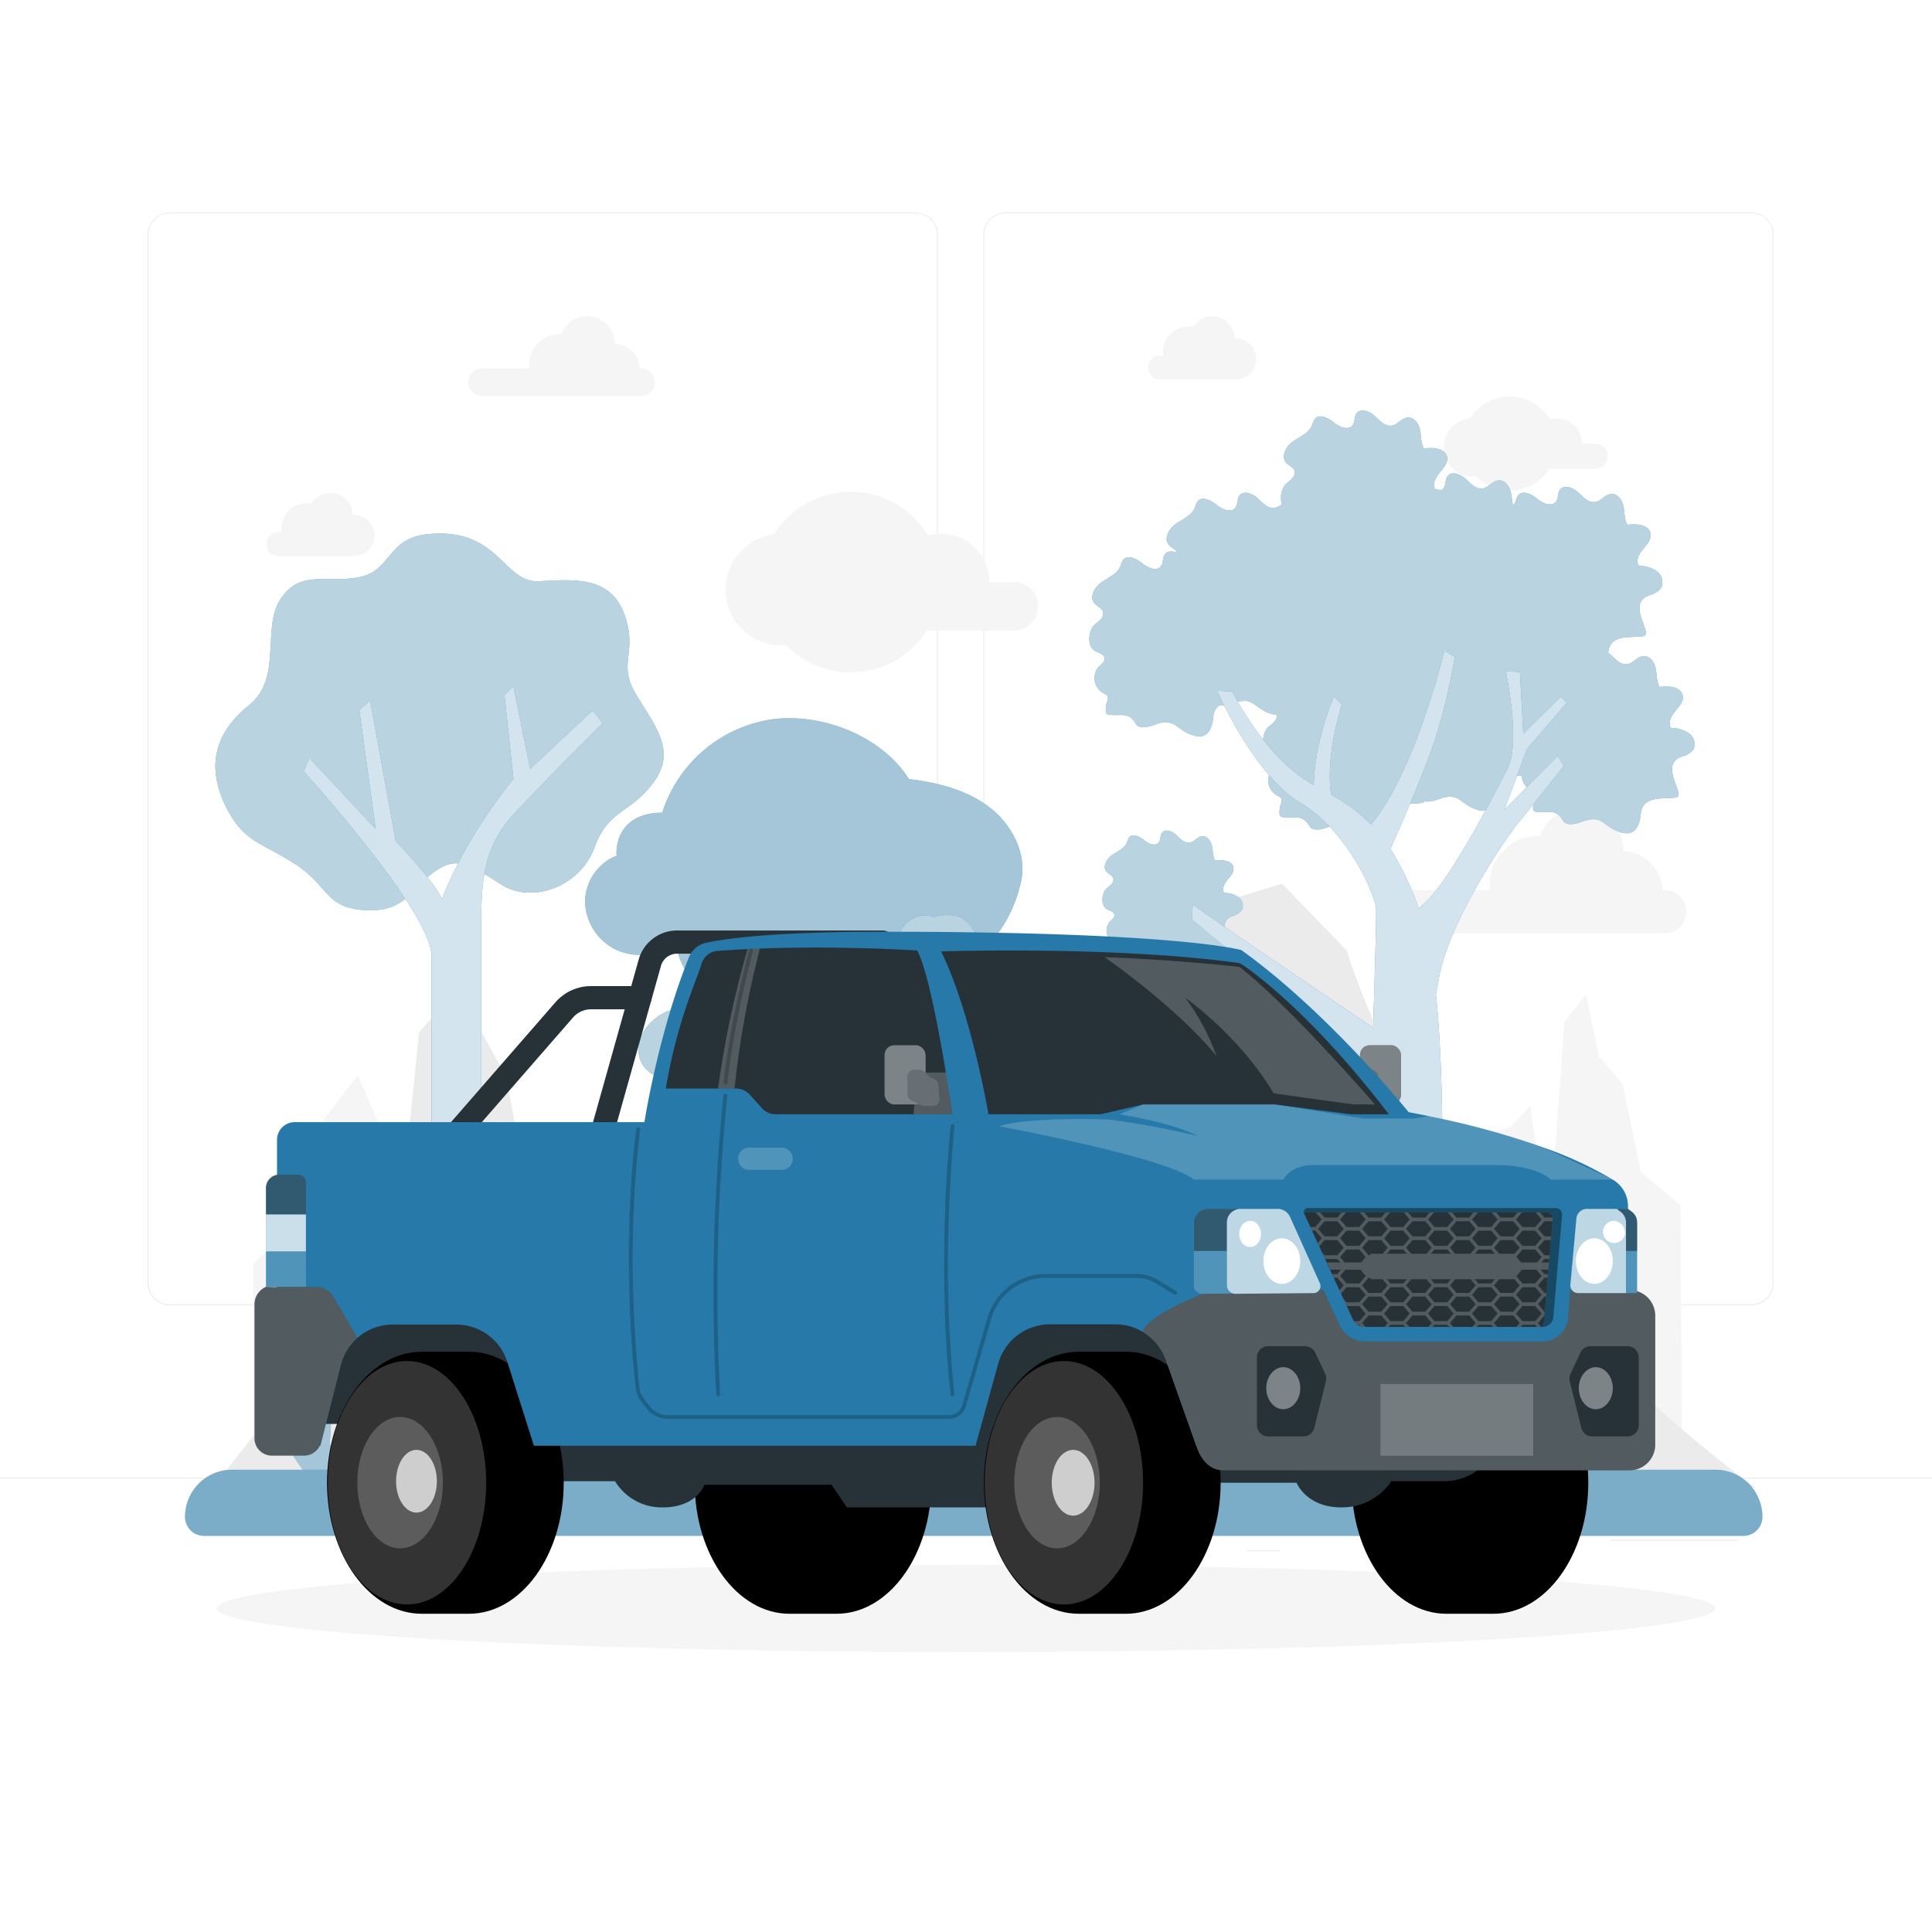 <svg class="animated" id="freepik_stories-pick-up-truck" xmlns="http://www.w3.org/2000/svg" viewBox="0 0 500 500" version="1.1" xmlns:xlink="http://www.w3.org/1999/xlink" xmlns:svgjs="http://svgjs.com/svgjs"><style>svg#freepik_stories-pick-up-truck:not(.animated) .animable {opacity: 0;}svg#freepik_stories-pick-up-truck.animated #freepik--background-complete--inject-1 {animation: 1s 1 forwards cubic-bezier(.36,-0.01,.5,1.38) slideLeft,1.5s Infinite  linear shake;animation-delay: 0s,2.5s;}svg#freepik_stories-pick-up-truck.animated #freepik--Trees--inject-1 {animation: 1s 1 forwards cubic-bezier(.36,-0.01,.5,1.38) slideLeft,1.5s Infinite  linear shake;animation-delay: 0s,3s;}svg#freepik_stories-pick-up-truck.animated #freepik--Truck--inject-1 {animation: 3s Infinite  linear shake;animation-delay: 0.5s;}            @keyframes slideLeft {                0% {                    opacity: 0;                    transform: translateX(-30px);                }                100% {                    opacity: 1;                    transform: translateX(0);                }            }                    @keyframes shake {                10%, 90% {                    transform: translate3d(-1px, 0, 0);                  }                  20%, 80% {                    transform: translate3d(2px, 0, 0);                  }                  30%, 50%, 70% {                    transform: translate3d(-4px, 0, 0);                  }                  40%, 60% {                    transform: translate3d(4px, 0, 0);                  }            }        </style><g id="freepik--background-complete--inject-1" class="animable" style="transform-origin: 250px 228.23px;"><rect y="382.4" width="500" height="0.25" style="fill: rgb(235, 235, 235); transform-origin: 250px 382.525px;" id="el06phccjn73fd" class="animable"></rect><rect x="416.78" y="398.49" width="33.12" height="0.25" style="fill: rgb(235, 235, 235); transform-origin: 433.34px 398.615px;" id="elga62jddiy84" class="animable"></rect><rect x="322.53" y="401.21" width="8.69" height="0.25" style="fill: rgb(235, 235, 235); transform-origin: 326.875px 401.335px;" id="elqpg4jd0pyde" class="animable"></rect><rect x="396.59" y="389.21" width="19.19" height="0.25" style="fill: rgb(235, 235, 235); transform-origin: 406.185px 389.335px;" id="el1c4y4bae1lx" class="animable"></rect><rect x="52.46" y="390.89" width="43.19" height="0.25" style="fill: rgb(235, 235, 235); transform-origin: 74.055px 391.015px;" id="ela0n35e36e18" class="animable"></rect><rect x="104.56" y="390.89" width="6.33" height="0.25" style="fill: rgb(235, 235, 235); transform-origin: 107.725px 391.015px;" id="el533k4gskbxn" class="animable"></rect><rect x="131.47" y="395.11" width="93.68" height="0.25" style="fill: rgb(235, 235, 235); transform-origin: 178.31px 395.235px;" id="elv971a0bknol" class="animable"></rect><path d="M237,337.8H43.91a5.71,5.71,0,0,1-5.7-5.71V60.66A5.71,5.71,0,0,1,43.91,55H237a5.71,5.71,0,0,1,5.71,5.71V332.09A5.71,5.71,0,0,1,237,337.8ZM43.91,55.2a5.46,5.46,0,0,0-5.45,5.46V332.09a5.46,5.46,0,0,0,5.45,5.46H237a5.47,5.47,0,0,0,5.46-5.46V60.66A5.47,5.47,0,0,0,237,55.2Z" style="fill: rgb(235, 235, 235); transform-origin: 140.46px 196.4px;" id="eldilpsvz7a87" class="animable"></path><path d="M453.31,337.8H260.21a5.72,5.72,0,0,1-5.71-5.71V60.66A5.72,5.72,0,0,1,260.21,55h193.1A5.71,5.71,0,0,1,459,60.66V332.09A5.71,5.71,0,0,1,453.31,337.8ZM260.21,55.2a5.47,5.47,0,0,0-5.46,5.46V332.09a5.47,5.47,0,0,0,5.46,5.46h193.1a5.47,5.47,0,0,0,5.46-5.46V60.66a5.47,5.47,0,0,0-5.46-5.46Z" style="fill: rgb(235, 235, 235); transform-origin: 356.75px 196.4px;" id="el6w855g115m" class="animable"></path><path d="M435.36,380.93l-.47-69-10.25-8.65-4.74-22.82-6.14-7.16-3.3-16-5.6,7.28-3.17,43.67-3.17-5-2.52-17-5.06,5.44-6.33,1.59-3.69,36.08-94,11.21-19.59-16.75-8-32.65-8.25-8.52L248.65,267l-7.89,2.73v16.61l-6.71,3.86-2.87,33.71-8.42,11.65-2.39-20.83s-6.45-5.16-7.88-6.4-9.56-23.9-8.33-25.59-1.76-16.39-1.76-16.39l-8.13,4.87v24.34l-8.49,2.15-1.27,10.62-21.64,3.5-3.48-16.27h-9.65l-3,9.27-8.78-.06-13.89,10-11.43-22.42L101,297.69l-8.37-19.42-8.79,11.38-3.26,36.93-4.51.52-2.09-8-8.46,8v53.83Z" style="fill: rgb(245, 245, 245); transform-origin: 250.44px 319.115px;" id="el5j5istirgxb" class="animable"></path><path d="M319.57,98.2H300.06a3.12,3.12,0,0,1,.09-6.23,3.24,3.24,0,0,1,.89.13,7.48,7.48,0,0,1-.07-1,6.6,6.6,0,0,1,6.6-6.59,7,7,0,0,1,1.22.11,5.76,5.76,0,0,1,10.69,2.92h.09a5.32,5.32,0,1,1,0,10.63Z" style="fill: rgb(245, 245, 245); transform-origin: 311.138px 90.019px;" id="elpnf8iot86tl" class="animable"></path><path d="M91.38,143.93H71.87a3.12,3.12,0,0,1,.09-6.23,2.91,2.91,0,0,1,.89.14,7.61,7.61,0,0,1-.07-1,6.61,6.61,0,0,1,6.6-6.6,6.06,6.06,0,0,1,1.21.12,5.77,5.77,0,0,1,10.7,2.91h.09a5.32,5.32,0,1,1,0,10.63Z" style="fill: rgb(245, 245, 245); transform-origin: 82.948px 135.758px;" id="elzz84r6mlydk" class="animable"></path><path d="M73,362.18l16.52-3.3,3.73-45.17,11.27-7.81,3.93-38.74,10.13-11.4,4.71,8.88L131,278.69l2.57,13.77,4.36,12.29,9.42,14.73,8.46-7.55s4.61-7.48,6.81-8.45,11.23-1.81,11.23-1.81l12.54,12v9.36l12.83,6.84,7.89,7.94,4.72,5.82,8.77,4.56c19.27-13.3,65.31-56.75,80.89-95.51L315,233.85l16.75-5.17L348.56,246s21.77,77.24,105.75,139H55Z" style="fill: rgb(235, 235, 235); transform-origin: 254.655px 306.84px;" id="elt2vgju8exy9" class="animable"></path><path d="M366.35,230.38h19.17a13,13,0,0,1-.08-1.4,12.62,12.62,0,0,1,12.62-12.62l.46,0a11.17,11.17,0,0,1,21.63,3.9v0a10.66,10.66,0,0,1,10.14,10.08h.5a5.61,5.61,0,1,1,0,11.22H366.35a5.61,5.61,0,0,1,0-11.22Z" style="fill: rgb(245, 245, 245); transform-origin: 398.57px 225.334px;" id="el2cokeq1n7z8" class="animable"></path><path d="M124.75,95.33H137a8.69,8.69,0,0,1-.05-.89,8.05,8.05,0,0,1,8.05-8l.29,0a7.12,7.12,0,0,1,13.79,2.48v0a6.79,6.79,0,0,1,6.46,6.42h.32a3.58,3.58,0,0,1,0,7.16H124.75a3.58,3.58,0,0,1,0-7.16Z" style="fill: rgb(245, 245, 245); transform-origin: 145.303px 92.156px;" id="el3nywnnq3vd1" class="animable"></path><path d="M200.36,138.27a23.33,23.33,0,0,1,39.8.33,12.5,12.5,0,0,1,15.89,12.05h6.6a6.26,6.26,0,0,1,0,12.51H239.87a23.33,23.33,0,0,1-36.4,3.82c-.4,0-.79.06-1.2.06a14.45,14.45,0,0,1-1.91-28.78Z" style="fill: rgb(245, 245, 245); transform-origin: 228.214px 150.644px;" id="elvkq4kf45lr9" class="animable"></path><path d="M380.46,108.37a12.13,12.13,0,0,1,20.7.17,6.8,6.8,0,0,1,1.76-.24,6.51,6.51,0,0,1,6.51,6.51h3.43a3.25,3.25,0,0,1,0,6.5H401a12.12,12.12,0,0,1-18.93,2c-.21,0-.41,0-.62,0a7.52,7.52,0,0,1-1-15Z" style="fill: rgb(245, 245, 245); transform-origin: 394.882px 114.809px;" id="elfywr9r03w1" class="animable"></path></g><g id="freepik--Shadow--inject-1" class="animable" style="transform-origin: 250px 416.24px;"><ellipse id="freepik--path--inject-1" cx="250" cy="416.24" rx="193.89" ry="11.32" style="fill: rgb(245, 245, 245); transform-origin: 250px 416.24px;" class="animable"></ellipse></g><g id="freepik--Trees--inject-1" class="animable animator-active" style="transform-origin: 251.995px 251.857px;"><path d="M269.22,387.12s16.66-14.66,11.67-17.14-11.06,11.08-11.67,9,3.26-20.65-6-19.36,0,19.36,0,19.36-6.85-7.41-9.25-6.25,7.29,14.35,7.29,14.35Z" style="fill: #2679A8; transform-origin: 267.705px 373.338px;" id="elfvihdgi4o8j" class="animable"></path><path d="M85.46,380.9s14.12-12.44,9.89-14.54S86,375.75,85.46,374s2.76-17.52-5.08-16.42,0,16.42,0,16.42-5.81-6.28-7.85-5.3,6.19,12.18,6.19,12.18Z" style="fill: #2679A8; transform-origin: 84.173px 369.213px;" id="elu04qmhuj0gk" class="animable"></path><path d="M301.5,382.89s-10.87-21.21-8.14-23.29,8.14,17.72,8.14,16.18-.3-28.51,4.72-27.44,0,25.9,0,25.9,6.76-12.69,9.41-11.73-7.81,16.05-7.81,16.05,6.24-3.78,7.81-3.48-7.81,7.81-7.81,7.81Z" style="fill: #2679A8; transform-origin: 304.49px 365.6px;" id="el8psrt3frxok" class="animable"></path><path d="M110.85,138.22c18.37-1.74,19.36,12.67,28.54,12.2s18.71-1.45,22.27,8.79-2.23,12.23,3.24,21,10,14.61,4.07,22.5-11.49,6.68-15.14,16.68-16.09,14.7-24.18,9.49-11.49-7.53-17.4-3.16-7.31,10.4-17.75,9.82-9.17-6.06-18-11.85-13.6-5.49-18.34-15.56-2.46-18.6,6.31-25.64,3.09-19.92,8.2-27.57,12.06-3.83,20.42-5.57S100.07,139.24,110.85,138.22Z" style="fill: #2679A8; transform-origin: 113.752px 186.826px;" id="elibpv0ge1sdm" class="animable"></path><g id="el8aoe384dn6"><path d="M110.85,138.22c18.37-1.74,19.36,12.67,28.54,12.2s18.71-1.45,22.27,8.79-2.23,12.23,3.24,21,10,14.61,4.07,22.5-11.49,6.68-15.14,16.68-16.09,14.7-24.18,9.49-11.49-7.53-17.4-3.16-7.31,10.4-17.75,9.82-9.17-6.06-18-11.85-13.6-5.49-18.34-15.56-2.46-18.6,6.31-25.64,3.09-19.92,8.2-27.57,12.06-3.83,20.42-5.57S100.07,139.24,110.85,138.22Z" style="fill: rgb(250, 250, 250); opacity: 0.7; transform-origin: 113.752px 186.826px;" class="animable" id="elly2aij3o8ye"></path></g><path d="M111.68,247.34c0-11.26-33.07-47.71-33.07-47.71l1.46-3.45,17.17,18.37L93,183.84l2.78-2.6,6.63,36.44s9.8,10.12,12,15c0,0,5-14.48,18.47-31.14l-2.33-21.74,2.33-2.13L137.2,199l16.17-15.15,2.55,3.32s-15.09,15-23.06,23.63-8.32,18-8.32,28.71V381.87H111.68Z" style="fill: #2679A8; transform-origin: 117.265px 279.77px;" id="elshpmefxgd0k" class="animable"></path><g id="elwpew2tng7ng"><path d="M111.68,247.34c0-11.26-33.07-47.71-33.07-47.71l1.46-3.45,17.17,18.37L93,183.84l2.78-2.6,6.63,36.44s9.8,10.12,12,15c0,0,5-14.48,18.47-31.14l-2.33-21.74,2.33-2.13L137.2,199l16.17-15.15,2.55,3.32s-15.09,15-23.06,23.63-8.32,18-8.32,28.71V381.87H111.68Z" style="fill: rgb(255, 255, 255); isolation: isolate; opacity: 0.8; transform-origin: 117.265px 279.77px;" class="animable" id="elqdlqwhh9m7s"></path></g><path d="M97.78,381.87c-.14-1.69.09-3.87,2.06-4.52,3.33-1.1,5.31-3.68,5.19-6.6s3.4-5.76,6-3,2.28-2.11,5.79-3.28,6.48,1.67,5.52,4.28,2.5,4.24,6.65,2,8.71,1.82,7.83,5-.16,3.51,2.46,2.46c2.12-.85,5.59.93,6,3.69Z" style="fill: #2679A8; transform-origin: 121.513px 373.049px;" id="elx36lcd47eon" class="animable"></path><g id="elakz4xui9u15"><path d="M97.78,381.87c-.14-1.69.09-3.87,2.06-4.52,3.33-1.1,5.31-3.68,5.19-6.6s3.4-5.76,6-3,2.28-2.11,5.79-3.28,6.48,1.67,5.52,4.28,2.5,4.24,6.65,2,8.71,1.82,7.83,5-.16,3.51,2.46,2.46c2.12-.85,5.59.93,6,3.69Z" style="fill: rgb(250, 250, 250); opacity: 0.6; transform-origin: 121.513px 373.049px;" class="animable" id="el3j3nfpu55l4"></path></g><path d="M235.72,271.72,232.5,281l-15.35,4.68,9.43,93.62H192.75c.81-9.22,4.65-52.77,5.43-65.53L182.6,284.2h3.11l.65,1a47.8,47.8,0,0,0,8.71,10.31,21.13,21.13,0,0,0,4.09,3c1.46-4.12,4.05-58.71,4.05-58.71s3.2,7.79,13.21,3.11l.91,34.87,10-2L237,256.55h3.88l-3.49,8.28,8.16-1.77,7-9,2.45.6-6.33,9.72Z" style="fill: #2679A8; transform-origin: 218.8px 309.55px;" id="elfbizqrshqt8" class="animable"></path><g id="elh8qz1fc5wv5"><g style="isolation: isolate; opacity: 0.8; transform-origin: 218.8px 309.55px;" class="animable" id="elbvsvq0wkep"><path d="M235.72,271.72,232.5,281l-15.35,4.68,9.43,93.62H192.75c.81-9.22,4.65-52.77,5.43-65.53L182.6,284.2h3.11l.65,1a47.8,47.8,0,0,0,8.71,10.31,21.13,21.13,0,0,0,4.09,3c1.46-4.12,4.05-58.71,4.05-58.71s3.2,7.79,13.21,3.11l.91,34.87,10-2L237,256.55h3.88l-3.49,8.28,8.16-1.77,7-9,2.45.6-6.33,9.72Z" style="fill: rgb(255, 255, 255); transform-origin: 218.8px 309.55px;" id="elr6akrne3tik" class="animable"></path></g></g><path d="M159.69,221.4a13,13,0,0,0-8.27,12.35,14.21,14.21,0,0,0,8.64,12.31,15.66,15.66,0,0,0,15.06-2c.22,5.09,3.7,10.62,8.55,12.16a12.84,12.84,0,0,0,13.68-4.29c13.07,8.21,58.84,11.26,66.89-23.72,1.66-7.22-2.36-14.87-8.26-19.36s-13.4-6.33-20.75-7.23c-7-11.12-22.46-17.19-35.47-15.45a35.25,35.25,0,0,0-28.38,24.16C158.11,210.37,159.49,222.28,159.69,221.4Z" style="fill: #2679A8; transform-origin: 208.017px 221.567px;" id="elq4xv01z31bi" class="animable"></path><path d="M175.84,290.21a7,7,0,0,0,12.52-2c3.1,2.18,7.89,1.64,11-.48a9.41,9.41,0,0,0-4-17.12,11.22,11.22,0,0,0-5.27-8.55,12.18,12.18,0,0,0-10.45-1.1,12.75,12.75,0,0,0-11.12,3.56,10.1,10.1,0,0,0-3.26,7.84,7,7,0,0,0,5.25,6.27,8.58,8.58,0,0,0-.3,6.82C171.1,287.67,173.61,289.38,175.84,290.21Z" style="fill: #2679A8; transform-origin: 184.376px 276.768px;" id="eluy38fbl9dc" class="animable"></path><g id="elznew4d2vd3"><g style="opacity: 0.6; transform-origin: 208.017px 221.567px;" class="animable" id="elu5o42qrshh"><path d="M159.69,221.4a13,13,0,0,0-8.27,12.35,14.21,14.21,0,0,0,8.64,12.31,15.66,15.66,0,0,0,15.06-2c.22,5.09,3.7,10.62,8.55,12.16a12.84,12.84,0,0,0,13.68-4.29c13.07,8.21,58.84,11.26,66.89-23.72,1.66-7.22-2.36-14.87-8.26-19.36s-13.4-6.33-20.75-7.23c-7-11.12-22.46-17.19-35.47-15.45a35.25,35.25,0,0,0-28.38,24.16C158.11,210.37,159.49,222.28,159.69,221.4Z" style="fill: rgb(250, 250, 250); transform-origin: 208.017px 221.567px;" id="el2zmbr3jjyni" class="animable"></path></g></g><g id="elrq90t233wgb"><path d="M175.84,290.21a7,7,0,0,0,12.52-2c3.1,2.18,7.89,1.64,11-.48a9.41,9.41,0,0,0-4-17.12,11.22,11.22,0,0,0-5.27-8.55,12.18,12.18,0,0,0-10.45-1.1,12.75,12.75,0,0,0-11.12,3.56,10.1,10.1,0,0,0-3.26,7.84,7,7,0,0,0,5.25,6.27,8.58,8.58,0,0,0-.3,6.82C171.1,287.67,173.61,289.38,175.84,290.21Z" style="fill: rgb(250, 250, 250); opacity: 0.7; transform-origin: 184.376px 276.768px;" class="animable" id="el0562uwp5zeh"></path></g><path d="M241.74,237.32a7,7,0,0,0-8.83,9.09c-3.79.12-7.29,3.43-8.53,7a9.41,9.41,0,0,0,13.52,11.25,11.18,11.18,0,0,0,9.35,3.67,12.22,12.22,0,0,0,9-5.39,12.75,12.75,0,0,0,6.74-9.53,10.06,10.06,0,0,0-2.1-8.22,7,7,0,0,0-8-1.87,8.6,8.6,0,0,0-3.85-5.63C247.05,236.51,244,236.65,241.74,237.32Z" style="fill: #2679A8; transform-origin: 243.517px 252.593px;" id="elq91xhto2oap" class="animable"></path><g id="el8obqsd12heg"><path d="M241.74,237.32a7,7,0,0,0-8.83,9.09c-3.79.12-7.29,3.43-8.53,7a9.41,9.41,0,0,0,13.52,11.25,11.18,11.18,0,0,0,9.35,3.67,12.22,12.22,0,0,0,9-5.39,12.75,12.75,0,0,0,6.74-9.53,10.06,10.06,0,0,0-2.1-8.22,7,7,0,0,0-8-1.87,8.6,8.6,0,0,0-3.85-5.63C247.05,236.51,244,236.65,241.74,237.32Z" style="fill: rgb(250, 250, 250); opacity: 0.7; transform-origin: 243.517px 252.593px;" class="animable" id="elexlxzj5y2cp"></path></g><path d="M244.15,383.13c3.62-2.46.36-6.64-3.26-7.13s-7.28-4.82-7.45-7.57-6.7-11.23-16.85-6-7.06.77-14.41-.7-12,2.76-8.75,5.94c0,0-7.38-1.26-10.42,3.41s0,7.58,0,7.58-13.88-.28-12.63,5.54S244.15,383.13,244.15,383.13Z" style="fill: #2679A8; transform-origin: 208.014px 373.648px;" id="el3z9p54emsla" class="animable"></path><g id="elu2c8bwysp9e"><path d="M244.15,383.13c3.62-2.46.36-6.64-3.26-7.13s-7.28-4.82-7.45-7.57-6.7-11.23-16.85-6-7.06.77-14.41-.7-12,2.76-8.75,5.94c0,0-7.38-1.26-10.42,3.41s0,7.58,0,7.58-13.88-.28-12.63,5.54S244.15,383.13,244.15,383.13Z" style="fill: rgb(250, 250, 250); opacity: 0.6; transform-origin: 208.014px 373.648px;" class="animable" id="elix8vs795dwd"></path></g><path d="M328.39,383.75c-.15-1.85.1-4.25,2.27-5,3.66-1.21,5.84-4.05,5.71-7.26s3.74-6.34,6.64-3.33,2.5-2.31,6.36-3.61,7.13,1.85,6.08,4.72,2.75,4.66,7.31,2.22,9.57,2,8.61,5.47-.17,3.86,2.71,2.7c2.33-.94,6.15,1,6.57,4.05Z" style="fill: #2679A8; transform-origin: 354.502px 373.999px;" id="el4fol5gdeja8" class="animable"></path><g id="elo9qsggapmyf"><path d="M328.39,383.75c-.15-1.85.1-4.25,2.27-5,3.66-1.21,5.84-4.05,5.71-7.26s3.74-6.34,6.64-3.33,2.5-2.31,6.36-3.61,7.13,1.85,6.08,4.72,2.75,4.66,7.31,2.22,9.57,2,8.61,5.47-.17,3.86,2.71,2.7c2.33-.94,6.15,1,6.57,4.05Z" style="fill: rgb(250, 250, 250); opacity: 0.6; transform-origin: 354.502px 373.999px;" class="animable" id="ell3u160mgznc"></path></g><path d="M437.1,189.79a8.21,8.21,0,0,0-4.6-1.4c-.94-1.26,0-3,1-4.25s2.28-2.55,2-4.1c-.44-2.34-3.67-2.58-6-2.24-.79-1.44-.69-3.19-1-4.79s-1.52-3.34-3.16-3.22-2.57,1.8-4.09,2.08c-1.77.33-3.21-1.29-4.53-2.52a4.33,4.33,0,0,0-.52-.42h0c.52-4.78,5.06-3.8,9-4.26,3.06-.36-4.62-8.43,1.63-10.61a5.4,5.4,0,0,0,3.06-1.92,3.48,3.48,0,0,0-1.13-4.32,8.25,8.25,0,0,0-4.6-1.39c-.94-1.27,0-3.06,1-4.25s2.29-2.55,2-4.1c-.44-2.34-3.67-2.58-6-2.25-.8-1.44-.69-3.18-1-4.79s-1.52-3.34-3.16-3.22-2.57,1.81-4.09,2.09c-1.77.32-3.21-1.3-4.52-2.52s-3.68-2.07-4.7-.59c-.61.89-.33,2.18-1,3-1.09,1.52-3.46.43-4.91-.75s-3.78-2.3-4.91-.81a6.07,6.07,0,0,0-.66,1.57,4.12,4.12,0,0,1-.66,1.08c-.24-1.09-.27-2.24-.51-3.34-.34-1.61-1.52-3.34-3.16-3.22s-2.57,1.8-4.09,2.08c-1.77.33-3.21-1.29-4.52-2.51s-3.68-2.07-4.7-.59c-.61.89-.33,2.18-1,3.05a1.66,1.66,0,0,1-.51.48c-.51-.09-1-.14-1.55-.18-.94-1.26,0-3,1-4.25s2.29-2.55,2-4.1c-.44-2.34-3.67-2.58-6-2.24-.8-1.44-.7-3.19-1-4.8s-1.52-3.33-3.16-3.21-2.57,1.8-4.09,2.08c-1.77.33-3.21-1.29-4.52-2.52s-3.68-2.07-4.7-.58c-.61.88-.33,2.18-1,3-1.09,1.51-3.46.42-4.91-.76s-3.78-2.29-4.91-.81a6.29,6.29,0,0,0-.66,1.58c-.81,2-3.07,2.92-4.86,4.15s-3.28,3.78-1.9,5.45c.68.83,1.93,1.21,2.24,2.23.39,1.28-1,2.35-2,3.17-1.3,1-1.92,3.61-1.27,5.43a4.66,4.66,0,0,1-1.82.94c-1.77.33-3.21-1.29-4.53-2.52s-3.68-2.06-4.7-.58c-.61.89-.33,2.18-1,3.05-1.09,1.51-3.46.43-4.91-.75s-3.79-2.3-4.92-.82a7.12,7.12,0,0,0-.66,1.58c-.81,2-3.07,2.92-4.86,4.15s-3.28,3.78-1.9,5.45c.66.8,1.83,1.18,2.2,2.12-1.19-.53-2.5-.61-3.2.4s-.33,2.18-1,3c-1.1,1.51-3.47.42-4.91-.76s-3.79-2.29-4.92-.81a6.29,6.29,0,0,0-.66,1.58c-.81,2-3.07,2.92-4.86,4.15s-3.28,3.78-1.9,5.45c.68.83,1.93,1.21,2.24,2.23.39,1.28-.95,2.35-2,3.17-1.77,1.36-2.29,5.65-.1,6.94.91.54,2.29.76,2.47,1.81s-.82,1.61-1.48,2.3a4.45,4.45,0,0,0,1,6.69c.53.29,1.18.53,1.35,1.1a2.12,2.12,0,0,1-.19,1.25,6.68,6.68,0,0,0-.33,2.39,1.09,1.09,0,0,0,.25.77,1.18,1.18,0,0,0,.71.23c3.22.3,4.84-.77,6.68,2.14a2.21,2.21,0,0,0,.64.75,2.06,2.06,0,0,0,.88.27c2.21.29,3.73-1,5.78-1.19,2.84-.22,3.36,1.26,5.79,2.55,3.82,2,5.77,1,6.63-1.64a11.17,11.17,0,0,0,.46-2.29,4,4,0,0,1,1.51-3h.07c2.06.27,3.53-.84,5.37-1.13.39,0,.77,0,1.16-.06,2.19.08,2.85,1.39,5,2.55a7.93,7.93,0,0,0,3.3,1.06c.26,1.22-1,2.25-2,3-1.76,1.36-2.28,5.65-.09,6.94.91.54,2.29.76,2.47,1.81s-.82,1.61-1.48,2.3a4.45,4.45,0,0,0,1,6.69c.53.29,1.18.53,1.35,1.1a2.12,2.12,0,0,1-.19,1.25,6.47,6.47,0,0,0-.33,2.39,1.09,1.09,0,0,0,.25.77,1.15,1.15,0,0,0,.7.23c3.23.3,4.85-.77,6.69,2.14a2.21,2.21,0,0,0,.64.75,2.06,2.06,0,0,0,.88.27c2.21.29,3.73-1,5.78-1.19,2.84-.22,3.36,1.26,5.79,2.55,3.82,2,5.77,1,6.63-1.64a11.17,11.17,0,0,0,.46-2.29c.52-4.78,5.06-3.8,9-4.26a.78.78,0,0,0,.66-.41l.24,0c2.21.3,3.73-1,5.78-1.18,2.84-.22,3.36,1.26,5.79,2.55,3.82,2,5.77,1,6.63-1.64a11.13,11.13,0,0,0,.46-2.3c.41-3.71,3.24-3.95,6.33-4.08a4.26,4.26,0,0,0,2.09,3.59c.52.29,1.17.53,1.35,1.1a2.2,2.2,0,0,1-.19,1.25,6.69,6.69,0,0,0-.34,2.39.87.87,0,0,0,1,1c3.23.3,4.84-.77,6.68,2.15a2.29,2.29,0,0,0,.64.74,2.1,2.1,0,0,0,.88.27c2.22.29,3.74-1,5.79-1.19,2.83-.22,3.36,1.26,5.79,2.55,3.82,2,5.77,1,6.63-1.64a11.17,11.17,0,0,0,.46-2.29c.52-4.78,5.06-3.8,9-4.26,3.07-.36-4.61-8.44,1.64-10.62a5.33,5.33,0,0,0,3.06-1.92A3.48,3.48,0,0,0,437.1,189.79Z" style="fill: #2679A8; transform-origin: 360.238px 161.651px;" id="elcab1wsr5ytp" class="animable"></path><path d="M320.49,232.16a6.54,6.54,0,0,0-3.62-1.1c-.75-1,0-2.4.78-3.34s1.79-2,1.56-3.23c-.35-1.84-2.89-2-4.74-1.77-.63-1.13-.55-2.51-.82-3.77s-1.2-2.63-2.49-2.54-2,1.42-3.22,1.64c-1.39.26-2.52-1-3.56-2s-2.9-1.63-3.7-.46c-.48.7-.26,1.72-.76,2.4-.86,1.19-2.73.34-3.86-.59s-3-1.81-3.88-.64a5.24,5.24,0,0,0-.52,1.24c-.63,1.58-2.42,2.3-3.82,3.27s-2.59,3-1.5,4.29c.54.65,1.52.95,1.77,1.76.3,1-.76,1.85-1.59,2.49-1.39,1.07-1.8,4.45-.08,5.47.72.42,1.8.6,1.95,1.42s-.65,1.27-1.17,1.81a3.51,3.51,0,0,0,.82,5.27c.42.23.93.42,1.07.87a1.78,1.78,0,0,1-.15,1,5.23,5.23,0,0,0-.27,1.88.69.69,0,0,0,.76.79c2.54.24,3.81-.6,5.26,1.69a1.92,1.92,0,0,0,.5.59,1.72,1.72,0,0,0,.7.21c1.74.23,2.94-.81,4.55-.94,2.23-.17,2.65,1,4.56,2,3,1.6,4.54.78,5.22-1.29a9.79,9.79,0,0,0,.37-1.81c.4-3.76,4-3,7.07-3.35,2.41-.29-3.64-6.64,1.29-8.36a4.27,4.27,0,0,0,2.41-1.51A2.75,2.75,0,0,0,320.49,232.16Z" style="fill: #2679A8; transform-origin: 303.471px 233.835px;" id="el0xob7zxuzuzj" class="animable"></path><g id="ell1tshou0j4"><g style="opacity: 0.7; transform-origin: 360.238px 179.478px;" class="animable" id="el6hg2vucy85"><path d="M437.1,189.79a8.21,8.21,0,0,0-4.6-1.4c-.94-1.26,0-3,1-4.25s2.28-2.55,2-4.1c-.44-2.34-3.67-2.58-6-2.24-.79-1.44-.69-3.19-1-4.79s-1.52-3.34-3.16-3.22-2.57,1.8-4.09,2.08c-1.77.33-3.21-1.29-4.53-2.52a4.33,4.33,0,0,0-.52-.42h0c.52-4.78,5.06-3.8,9-4.26,3.06-.36-4.62-8.43,1.63-10.61a5.4,5.4,0,0,0,3.06-1.92,3.48,3.48,0,0,0-1.13-4.32,8.25,8.25,0,0,0-4.6-1.39c-.94-1.27,0-3.06,1-4.25s2.29-2.55,2-4.1c-.44-2.34-3.67-2.58-6-2.25-.8-1.44-.69-3.18-1-4.79s-1.52-3.34-3.16-3.22-2.57,1.81-4.09,2.09c-1.77.32-3.21-1.3-4.52-2.52s-3.68-2.07-4.7-.59c-.61.89-.33,2.18-1,3-1.09,1.52-3.46.43-4.91-.75s-3.78-2.3-4.91-.81a6.07,6.07,0,0,0-.66,1.57,4.12,4.12,0,0,1-.66,1.08c-.24-1.09-.27-2.24-.51-3.34-.34-1.61-1.52-3.34-3.16-3.22s-2.57,1.8-4.09,2.08c-1.77.33-3.21-1.29-4.52-2.51s-3.68-2.07-4.7-.59c-.61.89-.33,2.18-1,3.05a1.66,1.66,0,0,1-.51.48c-.51-.09-1-.14-1.55-.18-.94-1.26,0-3,1-4.25s2.29-2.55,2-4.1c-.44-2.34-3.67-2.58-6-2.24-.8-1.44-.7-3.19-1-4.8s-1.52-3.33-3.16-3.21-2.57,1.8-4.09,2.08c-1.77.33-3.21-1.29-4.52-2.52s-3.68-2.07-4.7-.58c-.61.88-.33,2.18-1,3-1.09,1.51-3.46.42-4.91-.76s-3.78-2.29-4.91-.81a6.29,6.29,0,0,0-.66,1.58c-.81,2-3.07,2.92-4.86,4.15s-3.28,3.78-1.9,5.45c.68.83,1.93,1.21,2.24,2.23.39,1.28-1,2.35-2,3.17-1.3,1-1.92,3.61-1.27,5.43a4.66,4.66,0,0,1-1.82.94c-1.77.33-3.21-1.29-4.53-2.52s-3.68-2.06-4.7-.58c-.61.89-.33,2.18-1,3.05-1.09,1.51-3.46.43-4.91-.75s-3.79-2.3-4.92-.82a7.12,7.12,0,0,0-.66,1.58c-.81,2-3.07,2.92-4.86,4.15s-3.28,3.78-1.9,5.45c.66.8,1.83,1.18,2.2,2.12-1.19-.53-2.5-.61-3.2.4s-.33,2.18-1,3c-1.1,1.51-3.47.42-4.91-.76s-3.79-2.29-4.92-.81a6.29,6.29,0,0,0-.66,1.58c-.81,2-3.07,2.92-4.86,4.15s-3.28,3.78-1.9,5.45c.68.83,1.93,1.21,2.24,2.23.39,1.28-.95,2.35-2,3.17-1.77,1.36-2.29,5.65-.1,6.94.91.54,2.29.76,2.47,1.81s-.82,1.61-1.48,2.3a4.45,4.45,0,0,0,1,6.69c.53.29,1.18.53,1.35,1.1a2.12,2.12,0,0,1-.19,1.25,6.68,6.68,0,0,0-.33,2.39,1.09,1.09,0,0,0,.25.77,1.18,1.18,0,0,0,.71.23c3.22.3,4.84-.77,6.68,2.14a2.21,2.21,0,0,0,.64.75,2.06,2.06,0,0,0,.88.27c2.21.29,3.73-1,5.78-1.19,2.84-.22,3.36,1.26,5.79,2.55,3.82,2,5.77,1,6.63-1.64a11.17,11.17,0,0,0,.46-2.29,4,4,0,0,1,1.51-3h.07c2.06.27,3.53-.84,5.37-1.13.39,0,.77,0,1.16-.06,2.19.08,2.85,1.39,5,2.55a7.93,7.93,0,0,0,3.3,1.06c.26,1.22-1,2.25-2,3-1.76,1.36-2.28,5.65-.09,6.94.91.54,2.29.76,2.47,1.81s-.82,1.61-1.48,2.3a4.45,4.45,0,0,0,1,6.69c.53.29,1.18.53,1.35,1.1a2.12,2.12,0,0,1-.19,1.25,6.47,6.47,0,0,0-.33,2.39,1.09,1.09,0,0,0,.25.77,1.15,1.15,0,0,0,.7.23c3.23.3,4.85-.77,6.69,2.14a2.21,2.21,0,0,0,.64.75,2.06,2.06,0,0,0,.88.27c2.21.29,3.73-1,5.78-1.19,2.84-.22,3.36,1.26,5.79,2.55,3.82,2,5.77,1,6.63-1.64a11.17,11.17,0,0,0,.46-2.29c.52-4.78,5.06-3.8,9-4.26a.78.78,0,0,0,.66-.41l.24,0c2.21.3,3.73-1,5.78-1.18,2.84-.22,3.36,1.26,5.79,2.55,3.82,2,5.77,1,6.63-1.64a11.13,11.13,0,0,0,.46-2.3c.41-3.71,3.24-3.95,6.33-4.08a4.26,4.26,0,0,0,2.09,3.59c.52.29,1.17.53,1.35,1.1a2.2,2.2,0,0,1-.19,1.25,6.69,6.69,0,0,0-.34,2.39.87.87,0,0,0,1,1c3.23.3,4.84-.77,6.68,2.15a2.29,2.29,0,0,0,.64.74,2.1,2.1,0,0,0,.88.27c2.22.29,3.74-1,5.79-1.19,2.83-.22,3.36,1.26,5.79,2.55,3.82,2,5.77,1,6.63-1.64a11.17,11.17,0,0,0,.46-2.29c.52-4.78,5.06-3.8,9-4.26,3.07-.36-4.61-8.44,1.64-10.62a5.33,5.33,0,0,0,3.06-1.92A3.48,3.48,0,0,0,437.1,189.79Z" style="fill: rgb(250, 250, 250); transform-origin: 360.238px 161.651px;" id="el7de4nup96x6" class="animable"></path><path d="M320.49,232.16a6.54,6.54,0,0,0-3.62-1.1c-.75-1,0-2.4.78-3.34s1.79-2,1.56-3.23c-.35-1.84-2.89-2-4.74-1.77-.63-1.13-.55-2.51-.82-3.77s-1.2-2.63-2.49-2.54-2,1.42-3.22,1.64c-1.39.26-2.52-1-3.56-2s-2.9-1.63-3.7-.46c-.48.7-.26,1.72-.76,2.4-.86,1.19-2.73.34-3.86-.59s-3-1.81-3.88-.64a5.24,5.24,0,0,0-.52,1.24c-.63,1.58-2.42,2.3-3.82,3.27s-2.59,3-1.5,4.29c.54.65,1.52.95,1.77,1.76.3,1-.76,1.85-1.59,2.49-1.39,1.07-1.8,4.45-.08,5.47.72.42,1.8.6,1.95,1.42s-.65,1.27-1.17,1.81a3.51,3.51,0,0,0,.82,5.27c.42.23.93.42,1.07.87a1.78,1.78,0,0,1-.15,1,5.23,5.23,0,0,0-.27,1.88.69.69,0,0,0,.76.79c2.54.24,3.81-.6,5.26,1.69a1.92,1.92,0,0,0,.5.59,1.72,1.72,0,0,0,.7.21c1.74.23,2.94-.81,4.55-.94,2.23-.17,2.65,1,4.56,2,3,1.6,4.54.78,5.22-1.29a9.79,9.79,0,0,0,.37-1.81c.4-3.76,4-3,7.07-3.35,2.41-.29-3.64-6.64,1.29-8.36a4.27,4.27,0,0,0,2.41-1.51A2.75,2.75,0,0,0,320.49,232.16Z" style="fill: rgb(250, 250, 250); transform-origin: 303.471px 233.835px;" id="ellj9pof8oul" class="animable"></path></g></g><path d="M389.35,209.54l5.8-15.67,10.38-12.09-1.61-1.48-9.7,9.61-.87-16-3.66-.17s4,18.42.45,25.2c0,0-14.56,29.18-21.85,35.15a6.14,6.14,0,0,0-1.09,1.18,72.92,72.92,0,0,0-7.36-15.58c3.09-6.92,9.75-22.15,12.16-30.3A162.23,162.23,0,0,0,376.49,170l-2.67-1.63s-7.57,31.56-19,45a42.56,42.56,0,0,0-10.33-7.67c-.66-4.34-.67-11.84,2.75-23.39l-2-2.06s-5,11.1-5.23,22.94a40.85,40.85,0,0,1-4.51-3c-10-7.76-16.6-21.23-16.6-21.23l-3.91-.19s9.57,21.91,21.54,29,19.16,23.19,19.59,27.36c.12,1.18-.21,13.65-.75,30.86-13-8.79-45-30.44-46.69-31.94l-.19,4,46.56,38c-1.29,40-3.3,96-3.62,105l19,.92c.81-12.4,5.27-84.86,1.19-124.77.25-1.19.52-2.56.8-4.15,2.63-14.86,17.68-36.79,20.65-40.28s11.62-14.55,11.62-14.55l-1.56-2.59Z" style="fill: #2679A8; transform-origin: 357.01px 275.17px;" id="eliact69yws2" class="animable"></path><g id="eloz2qjdno24d"><path d="M389.35,209.54l5.8-15.67,10.38-12.09-1.61-1.48-9.7,9.61-.87-16-3.66-.17s4,18.42.45,25.2c0,0-14.56,29.18-21.85,35.15a6.14,6.14,0,0,0-1.09,1.18,72.92,72.92,0,0,0-7.36-15.58c3.09-6.92,9.75-22.15,12.16-30.3A162.23,162.23,0,0,0,376.49,170l-2.67-1.63s-7.57,31.56-19,45a42.56,42.56,0,0,0-10.33-7.67c-.66-4.34-.67-11.84,2.75-23.39l-2-2.06s-5,11.1-5.23,22.94a40.85,40.85,0,0,1-4.51-3c-10-7.76-16.6-21.23-16.6-21.23l-3.91-.19s9.57,21.91,21.54,29,19.16,23.19,19.59,27.36c.12,1.18-.21,13.65-.75,30.86-13-8.79-45-30.44-46.69-31.94l-.19,4,46.56,38c-1.29,40-3.3,96-3.62,105l19,.92c.81-12.4,5.27-84.86,1.19-124.77.25-1.19.52-2.56.8-4.15,2.63-14.86,17.68-36.79,20.65-40.28s11.62-14.55,11.62-14.55l-1.56-2.59Z" style="fill: rgb(255, 255, 255); isolation: isolate; opacity: 0.8; transform-origin: 357.01px 275.17px;" class="animable" id="el7uby7dnf518"></path></g><path d="M395,383.75c.15-1.85-.1-4.25-2.27-5-3.66-1.21-5.84-4.05-5.71-7.26s-3.74-6.34-6.63-3.33-2.51-2.31-6.37-3.61-7.13,1.85-6.08,4.72-2.75,4.66-7.31,2.22-9.57,2-8.61,5.47.18,3.86-2.71,2.7c-2.33-.94-6.15,1-6.57,4.05Z" style="fill: #2679A8; transform-origin: 368.888px 373.999px;" id="el5wrp8bkxdrp" class="animable"></path><g id="elb8q7kgq1i3"><path d="M395,383.75c.15-1.85-.1-4.25-2.27-5-3.66-1.21-5.84-4.05-5.71-7.26s-3.74-6.34-6.63-3.33-2.51-2.31-6.37-3.61-7.13,1.85-6.08,4.72-2.75,4.66-7.31,2.22-9.57,2-8.61,5.47.18,3.86-2.71,2.7c-2.33-.94-6.15,1-6.57,4.05Z" style="fill: rgb(250, 250, 250); opacity: 0.6; transform-origin: 368.888px 373.999px;" class="animable" id="el2voq67sr10i"></path></g><g id="ellgcfcuk80oo"><path d="M269.22,387.12s16.66-14.66,11.67-17.14-11.06,11.08-11.67,9,3.26-20.65-6-19.36,0,19.36,0,19.36-6.85-7.41-9.25-6.25,7.29,14.35,7.29,14.35Z" style="fill: rgb(250, 250, 250); opacity: 0.6; transform-origin: 267.705px 373.338px;" class="animable" id="el5tadqbqkqhh"></path></g><g id="elc0ouz728l8e"><path d="M85.46,380.9s14.12-12.44,9.89-14.54S86,375.75,85.46,374s2.76-17.52-5.08-16.42,0,16.42,0,16.42-5.81-6.28-7.85-5.3,6.19,12.18,6.19,12.18Z" style="fill: rgb(250, 250, 250); opacity: 0.6; transform-origin: 84.173px 369.213px;" class="animable" id="elvuof3uotfk9"></path></g><g id="elzm57zhp5dq"><path d="M301.5,382.89s-10.87-21.21-8.14-23.29,8.14,17.72,8.14,16.18-.3-28.51,4.72-27.44,0,25.9,0,25.9,6.76-12.69,9.41-11.73-7.81,16.05-7.81,16.05,6.24-3.78,7.81-3.48-7.81,7.81-7.81,7.81Z" style="fill: rgb(250, 250, 250); opacity: 0.6; transform-origin: 304.49px 365.6px;" class="animable" id="elz0pxvcipx9j"></path></g><path d="M443.91,380.37H60.08a12.19,12.19,0,0,0-12.19,12.19h0a4.91,4.91,0,0,0,4.91,4.91H451.19a4.9,4.9,0,0,0,4.91-4.91h0A12.19,12.19,0,0,0,443.91,380.37Z" style="fill: #2679A8; transform-origin: 251.995px 388.92px;" id="elig0d8i5rj7e" class="animable"></path><g id="elnfc53l12by"><path d="M443.91,380.37H60.08a12.19,12.19,0,0,0-12.19,12.19h0a4.91,4.91,0,0,0,4.91,4.91H451.19a4.9,4.9,0,0,0,4.91-4.91h0A12.19,12.19,0,0,0,443.91,380.37Z" style="fill: rgb(250, 250, 250); opacity: 0.4; transform-origin: 251.995px 388.92px;" class="animable" id="elk5n9ewcgwd"></path></g></g><g id="freepik--Truck--inject-1" class="animable" style="transform-origin: 247.12px 329.225px;"><g id="eluypm77vjp7s"><rect x="351.96" y="270.5" width="10.63" height="15.33" rx="2.52" style="fill: rgb(38, 50, 56); transform-origin: 357.275px 278.165px; transform: rotate(180deg);" class="animable" id="elb3nef9j4fsu"></rect></g><g id="elru76w5qt4"><rect x="351.96" y="270.5" width="10.63" height="15.33" rx="2.52" style="fill: rgb(255, 255, 255); opacity: 0.4; transform-origin: 357.275px 278.165px; transform: rotate(180deg);" class="animable" id="elwy7wrjytqh"></rect></g><path d="M352.35,277.38a9.23,9.23,0,0,1-2.72,1.94,1.63,1.63,0,0,0-1.05,1.39l-.27,3.77a1.63,1.63,0,0,0,1.62,1.74h2.48a1.63,1.63,0,0,0,.75-.18l2.58-1.34a1.61,1.61,0,0,0,.87-1.44v-4.73a1.62,1.62,0,0,0-1.62-1.62h-1.5A1.63,1.63,0,0,0,352.35,277.38Z" style="fill: rgb(38, 50, 56); transform-origin: 352.458px 281.565px;" id="elqzhq6rgsf2q" class="animable"></path><g id="elpmc5d6sm2ff"><path d="M352.35,277.38a9.23,9.23,0,0,1-2.72,1.94,1.63,1.63,0,0,0-1.05,1.39l-.27,3.77a1.63,1.63,0,0,0,1.62,1.74h2.48a1.63,1.63,0,0,0,.75-.18l2.58-1.34a1.61,1.61,0,0,0,.87-1.44v-4.73a1.62,1.62,0,0,0-1.62-1.62h-1.5A1.63,1.63,0,0,0,352.35,277.38Z" style="fill: rgb(255, 255, 255); opacity: 0.3; transform-origin: 352.458px 281.565px;" class="animable" id="eln3mo7tzooh"></path></g><path d="M153.12,305.77a2.82,2.82,0,0,1-.81-.11,3,3,0,0,1-2.08-3.7l15.06-53.63a10.33,10.33,0,0,1,9.92-7.52h53.15a3,3,0,0,1,0,6H175.21a4.33,4.33,0,0,0-4.15,3.14L156,303.58A3,3,0,0,1,153.12,305.77Z" style="fill: rgb(38, 50, 56); transform-origin: 190.739px 273.29px;" id="el5odek9q79aq" class="animable"></path><path d="M112.17,303.22a3,3,0,0,1-2.26-5l33.83-38.82a12.26,12.26,0,0,1,9.24-4.2h12.64a3,3,0,0,1,0,6H153a6.23,6.23,0,0,0-4.71,2.14l-33.84,38.82A3,3,0,0,1,112.17,303.22Z" style="fill: rgb(38, 50, 56); transform-origin: 138.883px 279.21px;" id="elo3dbatpd8i" class="animable"></path><path d="M374.32,349.83h12.2c13.55,0,24.53,15.18,24.53,33.9s-11,33.91-24.53,33.91h-12.2c-13.55,0-24.53-15.18-24.53-33.91S360.77,349.83,374.32,349.83Z" id="elr8x1acfo6jg" class="animable" style="transform-origin: 380.42px 383.735px;"></path><path d="M204.31,349.83h12.2c13.55,0,24.53,15.18,24.53,33.9s-11,33.91-24.53,33.91h-12.2c-13.55,0-24.53-15.18-24.53-33.91S190.76,349.83,204.31,349.83Z" id="elr43cikn0gjj" class="animable" style="transform-origin: 210.41px 383.735px;"></path><path d="M77.76,368.51H90.3l12.2,14.83h56.68a14.12,14.12,0,0,0,12.37,6.77c8.82,0,10.76-5.86,10.76-5.86h32.88l4,5.86h58.53l9.06-6.38h48.76s2.53,6.38,11.56,6.38a15.42,15.42,0,0,0,13-6.77h13.52A14.91,14.91,0,0,0,387.49,374l15.27-37.94h-325Z" style="fill: rgb(38, 50, 56); transform-origin: 240.26px 363.087px;" id="el551bwie6339" class="animable"></path><path d="M279.17,349.83h12.2c13.55,0,24.53,15.18,24.53,33.9s-11,33.91-24.53,33.91h-12.2c-13.55,0-24.53-15.18-24.53-33.91S265.62,349.83,279.17,349.83Z" id="elliqgy7ta1m" class="animable" style="transform-origin: 285.27px 383.735px;"></path><g id="elkkx8v6rgs8c"><path d="M275.33,352.23c11.32,0,20.5,14.11,20.5,31.5s-9.18,31.5-20.5,31.5-20.49-14.1-20.49-31.5S264,352.23,275.33,352.23Z" style="fill: rgb(255, 255, 255); opacity: 0.2; transform-origin: 275.335px 383.73px;" class="animable" id="elwir8gkmkrzr"></path></g><g id="elafdj5crjj9p"><path d="M273.56,366.71c6.12,0,11.08,7.62,11.08,17s-5,17-11.08,17-11.08-7.62-11.08-17S267.44,366.71,273.56,366.71Z" style="fill: rgb(255, 255, 255); opacity: 0.2; transform-origin: 273.56px 383.71px;" class="animable" id="el2tkrqus79zv"></path></g><g id="elyiqkkwna4r"><path d="M277.73,375.22c3.06,0,5.54,3.81,5.54,8.51s-2.48,8.52-5.54,8.52-5.54-3.82-5.54-8.52S274.67,375.22,277.73,375.22Z" style="fill: rgb(255, 255, 255); isolation: isolate; opacity: 0.7; transform-origin: 277.73px 383.735px;" class="animable" id="elghudccd9skf"></path></g><path d="M109.16,349.83h12.2c13.55,0,24.53,15.18,24.53,33.9s-11,33.91-24.53,33.91h-12.2c-13.55,0-24.53-15.18-24.53-33.91S95.61,349.83,109.16,349.83Z" id="elcf64me0stl9" class="animable" style="transform-origin: 115.26px 383.735px;"></path><g id="elru47pdiucpc"><path d="M105.32,352.23c11.32,0,20.5,14.11,20.5,31.5s-9.18,31.5-20.5,31.5-20.49-14.1-20.49-31.5S94,352.23,105.32,352.23Z" style="fill: rgb(255, 255, 255); opacity: 0.2; transform-origin: 105.325px 383.73px;" class="animable" id="eli82i65sdjy"></path></g><g id="el7yp9t4zgjnv"><path d="M103.55,366.71c6.12,0,11.08,7.62,11.08,17s-5,17-11.08,17-11.08-7.62-11.08-17S97.43,366.71,103.55,366.71Z" style="fill: rgb(255, 255, 255); opacity: 0.2; transform-origin: 103.55px 383.71px;" class="animable" id="elege8e2irhfo"></path></g><g id="elx4eu77zuuk"><path d="M107.78,375.22c2.92,0,5.28,3.64,5.28,8.12s-2.36,8.12-5.28,8.12-5.28-3.64-5.28-8.12S104.86,375.22,107.78,375.22Z" style="fill: rgb(255, 255, 255); isolation: isolate; opacity: 0.7; transform-origin: 107.78px 383.34px;" class="animable" id="ell2hakxzftq"></path></g><path d="M421.32,312.1v62H309.57L301.74,352a13.88,13.88,0,0,0-13.09-9.26h-17A13.89,13.89,0,0,0,258.31,353l-5.84,21.16H138.17l-6.86-21.66a13.89,13.89,0,0,0-13.24-9.7H101.65a13.94,13.94,0,0,0-9.19,3.47,14.08,14.08,0,0,0-4.28,7L82.9,374.13H71.7V295a4.58,4.58,0,0,1,4.59-4.59h90.49s3.49-22.7,11.53-42.71a6.08,6.08,0,0,1,4.3-3.67c5.07-1.13,17.53-2.9,45.77-2.9,77.1,0,92.89,4.76,92.89,4.76,22.58,16.17,43.28,41.94,43.28,41.94q2.76.51,5.35,1.06a213.5,213.5,0,0,1,29.32,8A100.56,100.56,0,0,1,416.9,305l.53.32.18.11A7.9,7.9,0,0,1,421.32,312.1Z" style="fill: #2679A8; transform-origin: 246.51px 307.645px;" id="elsdx9e9k7d0n" class="animable"></path><path d="M428.37,340.53v33.35a6.65,6.65,0,0,1-6.65,6.64H316.58c-3.67,0-5.95-3-7-6.39L301.74,352a13.87,13.87,0,0,0-5.91-7.26c0-3.66,16.13-10.89,19.8-10.89h26.85l4.19,9.11a7.26,7.26,0,0,0,6.58,4.21h46a6.59,6.59,0,0,0,6.54-6l.62-7.31h15.29A6.65,6.65,0,0,1,428.37,340.53Z" style="fill: rgb(38, 50, 56); transform-origin: 362.1px 357.185px;" id="elj3xtws1gokf" class="animable"></path><path d="M359.43,288.37h-9.81l-19.69-2.54h-34.1l-11,2.54H255.82s-4.46-26.32-12.26-42.15c0,0,45-1.51,77.35,3.06C320.91,249.28,337.15,259.27,359.43,288.37Z" style="fill: rgb(38, 50, 56); transform-origin: 301.495px 267.175px;" id="elmc8dqe5fw7s" class="animable"></path><path d="M246.5,288.37H200.74a4.73,4.73,0,0,1-3.51-1.55L194,283.26a4.69,4.69,0,0,0-3.49-1.55H172.3c2.87-16.82,7.34-26.39,9.32-32.42a4.63,4.63,0,0,1,4-3.19c2.6-.19,5.22-.35,7.8-.47l3.22-.14c21.37-.8,40.71.5,40.71.5,2.64,4.71,5.62,20.65,7.44,31.59h0C245.85,283.79,246.5,288.37,246.5,288.37Z" style="fill: rgb(38, 50, 56); transform-origin: 209.4px 266.8px;" id="eldxnbkgi8zbi" class="animable"></path><g id="elz19pu5xrsxo"><path d="M428.37,340.53v33.35a6.65,6.65,0,0,1-6.65,6.64H316.58c-3.67,0-5.95-3-7-6.39L301.74,352a13.87,13.87,0,0,0-5.91-7.26c0-3.66,16.13-10.89,19.8-10.89h26.85l4.19,9.11a7.26,7.26,0,0,0,6.58,4.21h46a6.59,6.59,0,0,0,6.54-6l.62-7.31h15.29A6.65,6.65,0,0,1,428.37,340.53Z" style="fill: rgb(255, 255, 255); opacity: 0.2; transform-origin: 362.1px 357.185px;" class="animable" id="elyq8uxalayvo"></path></g><path d="M319.15,334.76l-8,.07a2.2,2.2,0,0,1-2.2-2.19V316.38a3.53,3.53,0,0,1,3.52-3.52H321a3.53,3.53,0,0,0-3.52,3.52v16.26A2.2,2.2,0,0,0,319.15,334.76Z" style="fill: #2679A8; transform-origin: 314.975px 323.845px;" id="elmkf3zde22ti" class="animable"></path><path d="M317.51,332.63V316.38a3.52,3.52,0,0,1,3.52-3.52h9.62a3.53,3.53,0,0,1,3.22,2.09l7.71,17.15a1.81,1.81,0,0,1-1.65,2.55l-20.22.18A2.2,2.2,0,0,1,317.51,332.63Z" style="fill: #2679A8; transform-origin: 329.624px 323.845px;" id="elu2tpb0qg7mb" class="animable"></path><path d="M418.47,312.86H410.7a2.74,2.74,0,0,0-2.73,2.49l-1.56,17.17a2,2,0,0,0,1.94,2.13h12.48V316.36a3.44,3.44,0,0,0-1.38-2.76Z" style="fill: #2679A8; transform-origin: 413.618px 323.755px;" id="elhydpuaku4bq" class="animable"></path><g id="elct66p2nqr65"><path d="M317.51,332.63V316.38a3.52,3.52,0,0,1,3.52-3.52h9.62a3.53,3.53,0,0,1,3.22,2.09l7.71,17.15a1.81,1.81,0,0,1-1.65,2.55l-20.22.18A2.2,2.2,0,0,1,317.51,332.63Z" style="fill: rgb(255, 255, 255); opacity: 0.7; transform-origin: 329.624px 323.845px;" class="animable" id="el6ar3ww93pop"></path></g><g id="eleqp775tej0k"><path d="M418.47,312.86H410.7a2.74,2.74,0,0,0-2.73,2.49l-1.56,17.17a2,2,0,0,0,1.94,2.13h12.48V316.36a3.44,3.44,0,0,0-1.38-2.76Z" style="fill: rgb(255, 255, 255); opacity: 0.7; transform-origin: 413.618px 323.755px;" class="animable" id="elap0fvgf9p3"></path></g><path d="M336.51,326.36c0,3.26-2.13,5.9-4.77,5.9s-4.77-2.64-4.77-5.9,2.13-5.89,4.77-5.89S336.51,323.11,336.51,326.36Z" style="fill: rgb(255, 255, 255); transform-origin: 331.74px 326.365px;" id="elwr7yvesypp" class="animable"></path><ellipse cx="323.53" cy="319.34" rx="2.82" ry="3.39" style="fill: rgb(255, 255, 255); transform-origin: 323.53px 319.34px;" id="els8vrv2mpnu" class="animable"></ellipse><ellipse cx="412.62" cy="326.36" rx="4.77" ry="5.9" style="fill: rgb(255, 255, 255); transform-origin: 412.62px 326.36px;" id="elmgnedjni3e" class="animable"></ellipse><path d="M420.55,319.34a2.87,2.87,0,1,1-2.82-3.39A3.13,3.13,0,0,1,420.55,319.34Z" style="fill: rgb(255, 255, 255); transform-origin: 417.71px 318.82px;" id="elfl275wjp21j" class="animable"></path><g id="elisdo6an01cs"><path d="M319.15,334.76l-8,.07a2.2,2.2,0,0,1-2.2-2.19V316.38a3.53,3.53,0,0,1,3.52-3.52H321a3.53,3.53,0,0,0-3.52,3.52v16.26A2.21,2.21,0,0,0,319.15,334.76Z" style="fill: rgb(255, 255, 255); opacity: 0.2; transform-origin: 314.975px 323.845px;" class="animable" id="eljyl0vbrnz08"></path></g><path d="M423.68,316.36v18.28h-2.85V316.36a3.48,3.48,0,0,0-1.38-2.76l-1-.74h2.85l1,.74A3.45,3.45,0,0,1,423.68,316.36Z" style="fill: #2679A8; transform-origin: 421.065px 323.75px;" id="ellrpand9n8td" class="animable"></path><g id="elfrq6clhwut"><path d="M423.68,316.36v18.28h-2.85V316.36a3.48,3.48,0,0,0-1.38-2.76l-1-.74h2.85l1,.74A3.42,3.42,0,0,1,423.68,316.36Z" style="fill: rgb(255, 255, 255); opacity: 0.2; transform-origin: 421.065px 323.75px;" class="animable" id="ele5qa7s3qsep"></path></g><g id="elsnyfgrtfr4d"><path d="M312.47,312.86H321a3.53,3.53,0,0,0-3.52,3.52v7.37H309v-7.37A3.53,3.53,0,0,1,312.47,312.86Z" style="opacity: 0.4; transform-origin: 315px 318.305px;" class="animable" id="elxzmdf6jns0b"></path></g><g id="el601q47l0eoy"><path d="M423.68,316.36v7.39h-2.85v-7.39a3.48,3.48,0,0,0-1.38-2.76l-1-.74h2.85l1,.74A3.42,3.42,0,0,1,423.68,316.36Z" style="opacity: 0.4; transform-origin: 421.065px 318.305px;" class="animable" id="eljhmttmsk5zn"></path></g><g id="el6mquxyb4elg"><path d="M404.25,314.42,402,340.87a2.77,2.77,0,0,1-2.76,2.53h-46a3.42,3.42,0,0,1-3.12-2l-12.58-27.32a.91.91,0,0,1-.09-.31,1,1,0,0,1,1-1.13h64.15A1.64,1.64,0,0,1,404.25,314.42Z" style="opacity: 0.4; transform-origin: 370.849px 328.02px;" class="animable" id="elbry9c0ovwfd"></path></g><path d="M401.81,315.55,399.57,342a2.58,2.58,0,0,1-.52,1.41h-45.8a3.42,3.42,0,0,1-3.12-2l-12.58-27.32a.91.91,0,0,1-.09-.31h62.71A1.65,1.65,0,0,1,401.81,315.55Z" style="fill: rgb(38, 50, 56); transform-origin: 369.637px 328.595px;" id="elznk0sydp9xe" class="animable"></path><g id="el75x9znuslwk"><path d="M401.81,315.55l-.94,11.17-.16,1.87L399.57,342a2.58,2.58,0,0,1-.52,1.41h-45.8a3.42,3.42,0,0,1-3.12-2l-5.91-12.81-.85-1.87-5.82-12.64a.91.91,0,0,1-.09-.31h62.71A1.65,1.65,0,0,1,401.81,315.55Z" style="fill: rgb(255, 255, 255); opacity: 0.2; transform-origin: 369.637px 328.595px;" class="animable" id="el4htehjpyvmw"></path></g><polygon points="346.09 315.11 347.22 313.77 341.66 313.77 342.79 315.11 346.09 315.11" style="fill: rgb(38, 50, 56); transform-origin: 344.44px 314.44px;" id="elpr0fxmsjmja" class="animable"></polygon><polygon points="357.47 315.11 358.6 313.77 353.04 313.77 354.17 315.11 357.47 315.11" style="fill: rgb(38, 50, 56); transform-origin: 355.82px 314.44px;" id="elxco8jfw5qf" class="animable"></polygon><polygon points="368.85 315.11 369.98 313.77 364.42 313.77 365.55 315.11 368.85 315.11" style="fill: rgb(38, 50, 56); transform-origin: 367.2px 314.44px;" id="elpz7q08jynnj" class="animable"></polygon><polygon points="380.23 315.11 381.36 313.77 375.8 313.77 376.93 315.11 380.23 315.11" style="fill: rgb(38, 50, 56); transform-origin: 378.58px 314.44px;" id="eldeihpnatzik" class="animable"></polygon><polygon points="391.62 315.11 392.74 313.77 387.19 313.77 388.31 315.11 391.62 315.11" style="fill: rgb(38, 50, 56); transform-origin: 389.965px 314.44px;" id="eliw8st4dj4k" class="animable"></polygon><path d="M401.78,315.11a1.63,1.63,0,0,0-1.61-1.34h-1.6l1.13,1.34Z" style="fill: rgb(38, 50, 56); transform-origin: 400.175px 314.44px;" id="el4283huif27x" class="animable"></path><path d="M342.05,315.59l-1.54-1.82h-3.05a.91.91,0,0,0,.09.31l1.59,3.46h1.26Z" style="fill: rgb(38, 50, 56); transform-origin: 339.755px 315.655px;" id="elpn6gvfgpa1" class="animable"></path><polygon points="348.48 317.55 351.78 317.55 353.43 315.59 351.89 313.77 348.36 313.77 346.83 315.59 348.48 317.55" style="fill: rgb(38, 50, 56); transform-origin: 350.13px 315.66px;" id="eldvmcv718bw" class="animable"></polygon><polygon points="359.86 317.55 363.16 317.55 364.81 315.59 363.28 313.77 359.74 313.77 358.21 315.59 359.86 317.55" style="fill: rgb(38, 50, 56); transform-origin: 361.51px 315.66px;" id="el6kmh2kltbmr" class="animable"></polygon><polygon points="371.24 317.55 374.54 317.55 376.19 315.59 374.66 313.77 371.13 313.77 369.59 315.59 371.24 317.55" style="fill: rgb(38, 50, 56); transform-origin: 372.89px 315.66px;" id="elbzwfe11u6am" class="animable"></polygon><polygon points="382.62 317.55 385.92 317.55 387.57 315.59 386.04 313.77 382.51 313.77 380.97 315.59 382.62 317.55" style="fill: rgb(38, 50, 56); transform-origin: 384.27px 315.66px;" id="elzy6nnen8f2n" class="animable"></polygon><polygon points="394.01 317.55 397.31 317.55 398.96 315.59 397.42 313.77 393.89 313.77 392.36 315.59 394.01 317.55" style="fill: rgb(38, 50, 56); transform-origin: 395.66px 315.66px;" id="elf7j8p9uqyyf" class="animable"></polygon><polygon points="346.09 316.07 342.79 316.07 341.13 318.02 342.79 319.98 346.09 319.98 347.74 318.02 346.09 316.07" style="fill: rgb(38, 50, 56); transform-origin: 344.435px 318.025px;" id="el4dwqbw21f76" class="animable"></polygon><polygon points="357.47 319.98 359.12 318.02 357.47 316.07 354.17 316.07 352.52 318.02 354.17 319.98 357.47 319.98" style="fill: rgb(38, 50, 56); transform-origin: 355.82px 318.025px;" id="elbbaxe7nxcpb" class="animable"></polygon><polygon points="368.85 319.98 370.5 318.02 368.85 316.07 365.55 316.07 363.9 318.02 365.55 319.98 368.85 319.98" style="fill: rgb(38, 50, 56); transform-origin: 367.2px 318.025px;" id="elbr92i2hor0f" class="animable"></polygon><polygon points="380.23 319.98 381.88 318.02 380.23 316.07 376.93 316.07 375.28 318.02 376.93 319.98 380.23 319.98" style="fill: rgb(38, 50, 56); transform-origin: 378.58px 318.025px;" id="ely24216cu0jl" class="animable"></polygon><polygon points="391.62 319.98 393.27 318.02 391.62 316.07 388.31 316.07 386.66 318.02 388.31 319.98 391.62 319.98" style="fill: rgb(38, 50, 56); transform-origin: 389.965px 318.025px;" id="el2z8ehjbzqk8" class="animable"></polygon><polygon points="398.05 318.02 399.7 319.98 401.44 319.98 401.76 316.07 399.7 316.07 398.05 318.02" style="fill: rgb(38, 50, 56); transform-origin: 399.905px 318.025px;" id="elfgrxkahtyfe" class="animable"></polygon><polygon points="340.4 318.51 339.58 318.51 341.04 321.66 342.05 320.46 340.4 318.51" style="fill: rgb(38, 50, 56); transform-origin: 340.815px 320.085px;" id="el87btqpnrkjn" class="animable"></polygon><polygon points="351.78 322.42 353.43 320.46 351.78 318.51 348.48 318.51 346.83 320.46 348.48 322.42 351.78 322.42" style="fill: rgb(38, 50, 56); transform-origin: 350.13px 320.465px;" id="elfw8twb0dfz6" class="animable"></polygon><polygon points="359.86 322.42 363.16 322.42 364.81 320.46 363.16 318.51 359.86 318.51 358.21 320.46 359.86 322.42" style="fill: rgb(38, 50, 56); transform-origin: 361.51px 320.465px;" id="el5h46eyxearb" class="animable"></polygon><polygon points="371.24 322.42 374.54 322.42 376.19 320.46 374.54 318.51 371.24 318.51 369.59 320.46 371.24 322.42" style="fill: rgb(38, 50, 56); transform-origin: 372.89px 320.465px;" id="el9wf176euv5u" class="animable"></polygon><polygon points="382.62 322.42 385.92 322.42 387.57 320.46 385.92 318.51 382.62 318.51 380.97 320.46 382.62 322.42" style="fill: rgb(38, 50, 56); transform-origin: 384.27px 320.465px;" id="elbcxf6h8d4" class="animable"></polygon><polygon points="394.01 322.42 397.31 322.42 398.96 320.46 397.31 318.51 394.01 318.51 392.36 320.46 394.01 322.42" style="fill: rgb(38, 50, 56); transform-origin: 395.66px 320.465px;" id="elumeodrxll5f" class="animable"></polygon><polygon points="346.09 324.85 347.74 322.9 346.09 320.94 342.79 320.94 341.44 322.54 342.17 324.12 342.79 324.85 346.09 324.85" style="fill: rgb(38, 50, 56); transform-origin: 344.59px 322.895px;" id="elbs8bojkmkbs" class="animable"></polygon><polygon points="354.17 320.94 352.52 322.9 354.17 324.85 357.47 324.85 359.12 322.9 357.47 320.94 354.17 320.94" style="fill: rgb(38, 50, 56); transform-origin: 355.82px 322.895px;" id="elk118cy32hm" class="animable"></polygon><polygon points="365.55 320.94 363.9 322.9 365.55 324.85 368.85 324.85 370.5 322.9 368.85 320.94 365.55 320.94" style="fill: rgb(38, 50, 56); transform-origin: 367.2px 322.895px;" id="elc3eequu5jqf" class="animable"></polygon><polygon points="376.93 320.94 375.28 322.9 376.93 324.85 380.23 324.85 381.88 322.9 380.23 320.94 376.93 320.94" style="fill: rgb(38, 50, 56); transform-origin: 378.58px 322.895px;" id="el0e78xgdh7sx8" class="animable"></polygon><polygon points="391.62 320.94 388.31 320.94 386.66 322.9 388.31 324.85 391.62 324.85 393.27 322.9 391.62 320.94" style="fill: rgb(38, 50, 56); transform-origin: 389.965px 322.895px;" id="elwhr8en7joj" class="animable"></polygon><polygon points="398.05 322.9 399.7 324.85 401.02 324.85 401.35 320.94 399.7 320.94 398.05 322.9" style="fill: rgb(38, 50, 56); transform-origin: 399.7px 322.895px;" id="elw5gyb4t7sq" class="animable"></polygon><polygon points="351.78 327.29 353.43 325.33 351.78 323.38 348.48 323.38 346.83 325.33 348.48 327.29 351.78 327.29" style="fill: rgb(38, 50, 56); transform-origin: 350.13px 325.335px;" id="el75ajj3yocj" class="animable"></polygon><polygon points="359.86 323.38 358.21 325.33 359.86 327.29 363.16 327.29 364.81 325.33 363.16 323.38 359.86 323.38" style="fill: rgb(38, 50, 56); transform-origin: 361.51px 325.335px;" id="elqyk9kycmodm" class="animable"></polygon><polygon points="371.24 323.38 369.59 325.33 371.24 327.29 374.54 327.29 376.19 325.33 374.54 323.38 371.24 323.38" style="fill: rgb(38, 50, 56); transform-origin: 372.89px 325.335px;" id="elxo7xevpmgdm" class="animable"></polygon><polygon points="382.62 323.38 380.97 325.33 382.62 327.29 385.92 327.29 387.57 325.33 385.92 323.38 382.62 323.38" style="fill: rgb(38, 50, 56); transform-origin: 384.27px 325.335px;" id="elvw4ckvk3bgr" class="animable"></polygon><polygon points="394.01 323.38 392.36 325.33 394.01 327.29 397.31 327.29 398.96 325.33 397.31 323.38 394.01 323.38" style="fill: rgb(38, 50, 56); transform-origin: 395.66px 325.335px;" id="el8uibm3cc1dr" class="animable"></polygon><polygon points="347.74 327.77 346.09 325.82 342.95 325.82 344.75 329.73 346.09 329.73 347.74 327.77" style="fill: rgb(38, 50, 56); transform-origin: 345.345px 327.775px;" id="elpayx2t4h2bs" class="animable"></polygon><polygon points="354.17 329.73 357.47 329.73 359.12 327.77 357.47 325.82 354.17 325.82 352.52 327.77 354.17 329.73" style="fill: rgb(38, 50, 56); transform-origin: 355.82px 327.775px;" id="elmfhiqo0dgf" class="animable"></polygon><polygon points="365.55 325.82 363.9 327.77 365.55 329.73 368.85 329.73 370.5 327.77 368.85 325.82 365.55 325.82" style="fill: rgb(38, 50, 56); transform-origin: 367.2px 327.775px;" id="elmdm54p5luo9" class="animable"></polygon><polygon points="380.23 329.73 381.88 327.77 380.23 325.82 376.93 325.82 375.28 327.77 376.93 329.73 380.23 329.73" style="fill: rgb(38, 50, 56); transform-origin: 378.58px 327.775px;" id="eltn5o244b7f" class="animable"></polygon><polygon points="391.62 329.73 393.27 327.77 391.62 325.82 388.31 325.82 386.66 327.77 388.31 329.73 391.62 329.73" style="fill: rgb(38, 50, 56); transform-origin: 389.965px 327.775px;" id="el4hygsv7y2gr" class="animable"></polygon><polygon points="398.05 327.77 399.7 329.73 400.61 329.73 400.94 325.82 399.7 325.82 398.05 327.77" style="fill: rgb(38, 50, 56); transform-origin: 399.495px 327.775px;" id="el39wvbsiskwc" class="animable"></polygon><polygon points="351.78 328.25 348.48 328.25 346.83 330.21 348.48 332.16 351.78 332.16 353.43 330.21 351.78 328.25" style="fill: rgb(38, 50, 56); transform-origin: 350.13px 330.205px;" id="elwky0wwi46sb" class="animable"></polygon><polygon points="363.16 332.16 364.81 330.21 363.16 328.25 359.86 328.25 358.21 330.21 359.86 332.16 363.16 332.16" style="fill: rgb(38, 50, 56); transform-origin: 361.51px 330.205px;" id="elmc5bbxl9rqk" class="animable"></polygon><polygon points="374.54 332.16 376.19 330.21 374.54 328.25 371.24 328.25 369.59 330.21 371.24 332.16 374.54 332.16" style="fill: rgb(38, 50, 56); transform-origin: 372.89px 330.205px;" id="el9meveqsvb5i" class="animable"></polygon><polygon points="385.92 332.16 387.57 330.21 385.92 328.25 382.62 328.25 380.97 330.21 382.62 332.16 385.92 332.16" style="fill: rgb(38, 50, 56); transform-origin: 384.27px 330.205px;" id="el8nfvtmqgkg3" class="animable"></polygon><polygon points="394.01 328.25 392.36 330.21 394.01 332.16 397.31 332.16 398.96 330.21 397.31 328.25 394.01 328.25" style="fill: rgb(38, 50, 56); transform-origin: 395.66px 330.205px;" id="el42mxf7brw2l" class="animable"></polygon><polygon points="346.09 330.69 345.19 330.69 346.67 333.9 347.74 332.64 346.09 330.69" style="fill: rgb(38, 50, 56); transform-origin: 346.465px 332.295px;" id="elkimnm2zt9jl" class="animable"></polygon><polygon points="357.47 334.6 359.12 332.64 357.47 330.69 354.17 330.69 352.52 332.64 354.17 334.6 357.47 334.6" style="fill: rgb(38, 50, 56); transform-origin: 355.82px 332.645px;" id="elmowuc6pj9f" class="animable"></polygon><polygon points="368.85 334.6 370.5 332.64 368.85 330.69 365.55 330.69 363.9 332.64 365.55 334.6 368.85 334.6" style="fill: rgb(38, 50, 56); transform-origin: 367.2px 332.645px;" id="elh6a4f10j2d6" class="animable"></polygon><polygon points="380.23 334.6 381.88 332.64 380.23 330.69 376.93 330.69 375.28 332.64 376.93 334.6 380.23 334.6" style="fill: rgb(38, 50, 56); transform-origin: 378.58px 332.645px;" id="elfpb79tdf1y" class="animable"></polygon><polygon points="391.62 334.6 393.27 332.64 391.62 330.69 388.31 330.69 386.66 332.64 388.31 334.6 391.62 334.6" style="fill: rgb(38, 50, 56); transform-origin: 389.965px 332.645px;" id="elnrkpkdijkk" class="animable"></polygon><polygon points="398.05 332.64 399.7 334.6 400.2 334.6 400.53 330.69 399.7 330.69 398.05 332.64" style="fill: rgb(38, 50, 56); transform-origin: 399.29px 332.645px;" id="elyaiq6arrign" class="animable"></polygon><polygon points="351.78 337.04 353.43 335.08 351.78 333.13 348.48 333.13 347.08 334.78 347.68 336.09 348.48 337.04 351.78 337.04" style="fill: rgb(38, 50, 56); transform-origin: 350.255px 335.085px;" id="el1k9qps91hy7" class="animable"></polygon><polygon points="359.86 337.04 363.16 337.04 364.81 335.08 363.16 333.13 359.86 333.13 358.21 335.08 359.86 337.04" style="fill: rgb(38, 50, 56); transform-origin: 361.51px 335.085px;" id="eli0meeji4iv" class="animable"></polygon><polygon points="374.54 337.04 376.19 335.08 374.54 333.13 371.24 333.13 369.59 335.08 371.24 337.04 374.54 337.04" style="fill: rgb(38, 50, 56); transform-origin: 372.89px 335.085px;" id="el4twu57fnzbb" class="animable"></polygon><polygon points="385.92 337.04 387.57 335.08 385.92 333.13 382.62 333.13 380.97 335.08 382.62 337.04 385.92 337.04" style="fill: rgb(38, 50, 56); transform-origin: 384.27px 335.085px;" id="elahuupfczt1" class="animable"></polygon><polygon points="394.01 333.13 392.36 335.08 394.01 337.04 397.31 337.04 398.96 335.08 397.31 333.13 394.01 333.13" style="fill: rgb(38, 50, 56); transform-origin: 395.66px 335.085px;" id="elphkc7cfhnon" class="animable"></polygon><polygon points="357.47 335.56 354.17 335.56 352.52 337.52 354.17 339.47 357.47 339.47 359.12 337.52 357.47 335.56" style="fill: rgb(38, 50, 56); transform-origin: 355.82px 337.515px;" id="el9aqf8kqb3e" class="animable"></polygon><polygon points="368.85 335.56 365.55 335.56 363.9 337.52 365.55 339.47 368.85 339.47 370.5 337.52 368.85 335.56" style="fill: rgb(38, 50, 56); transform-origin: 367.2px 337.515px;" id="el6bvj29m72xj" class="animable"></polygon><polygon points="380.23 335.56 376.93 335.56 375.28 337.52 376.93 339.47 380.23 339.47 381.88 337.52 380.23 335.56" style="fill: rgb(38, 50, 56); transform-origin: 378.58px 337.515px;" id="elojwvlbmk8r" class="animable"></polygon><polygon points="391.62 335.56 388.31 335.56 386.66 337.52 388.31 339.47 391.62 339.47 393.27 337.52 391.62 335.56" style="fill: rgb(38, 50, 56); transform-origin: 389.965px 337.515px;" id="elhokmw8tzk5" class="animable"></polygon><polygon points="398.05 337.52 399.7 339.47 399.79 339.47 400.12 335.56 399.7 335.56 398.05 337.52" style="fill: rgb(38, 50, 56); transform-origin: 399.085px 337.515px;" id="elm1yof5su1mp" class="animable"></polygon><path d="M353.43,340,351.78,338h-3.22l1.57,3.4a3.2,3.2,0,0,0,.29.51h1.36Z" style="fill: rgb(38, 50, 56); transform-origin: 350.995px 339.955px;" id="elgo0z719som8" class="animable"></path><polygon points="359.86 338 358.21 339.95 359.86 341.91 363.16 341.91 364.81 339.95 363.16 338 359.86 338" style="fill: rgb(38, 50, 56); transform-origin: 361.51px 339.955px;" id="el5e9xxsd0se8" class="animable"></polygon><polygon points="371.24 338 369.59 339.95 371.24 341.91 374.54 341.91 376.19 339.95 374.54 338 371.24 338" style="fill: rgb(38, 50, 56); transform-origin: 372.89px 339.955px;" id="elal4b455w6ns" class="animable"></polygon><polygon points="382.62 338 380.97 339.95 382.62 341.91 385.92 341.91 387.57 339.95 385.92 338 382.62 338" style="fill: rgb(38, 50, 56); transform-origin: 384.27px 339.955px;" id="ely78u9q48zpg" class="animable"></polygon><polygon points="397.31 338 394.01 338 392.36 339.95 394.01 341.91 397.31 341.91 398.96 339.95 397.31 338" style="fill: rgb(38, 50, 56); transform-origin: 395.66px 339.955px;" id="elgobkva1lhjm" class="animable"></polygon><polygon points="357.47 340.44 354.17 340.44 352.52 342.39 353.37 343.4 358.27 343.4 359.12 342.39 357.47 340.44" style="fill: rgb(38, 50, 56); transform-origin: 355.82px 341.92px;" id="elfm9a1uptqn9" class="animable"></polygon><polygon points="368.85 340.44 365.55 340.44 363.9 342.39 364.75 343.4 369.65 343.4 370.5 342.39 368.85 340.44" style="fill: rgb(38, 50, 56); transform-origin: 367.2px 341.92px;" id="elwk4txuoj60f" class="animable"></polygon><polygon points="380.23 340.44 376.93 340.44 375.28 342.39 376.13 343.4 381.03 343.4 381.88 342.39 380.23 340.44" style="fill: rgb(38, 50, 56); transform-origin: 378.58px 341.92px;" id="eliem7ko66xn" class="animable"></polygon><polygon points="391.62 340.44 388.31 340.44 386.66 342.39 387.52 343.4 392.41 343.4 393.27 342.39 391.62 340.44" style="fill: rgb(38, 50, 56); transform-origin: 389.965px 341.92px;" id="ell3mnrfo41ab" class="animable"></polygon><path d="M399.7,340.43l-1.65,2,.85,1h.15a2.58,2.58,0,0,0,.52-1.41l.14-1.56Z" style="fill: rgb(38, 50, 56); transform-origin: 398.88px 341.93px;" id="elhch2hyjb7xk" class="animable"></path><path d="M351.42,342.87a3.45,3.45,0,0,0,.61.3l-.25-.3Z" style="fill: rgb(38, 50, 56); transform-origin: 351.725px 343.02px;" id="elehixl9ih338" class="animable"></path><polygon points="359.86 342.87 359.41 343.4 363.61 343.4 363.16 342.87 359.86 342.87" style="fill: rgb(38, 50, 56); transform-origin: 361.51px 343.135px;" id="elhoeh4e9r32" class="animable"></polygon><polygon points="371.24 342.87 370.79 343.4 374.99 343.4 374.54 342.87 371.24 342.87" style="fill: rgb(38, 50, 56); transform-origin: 372.89px 343.135px;" id="elkz9ows41po" class="animable"></polygon><polygon points="382.62 342.87 382.18 343.4 386.37 343.4 385.92 342.87 382.62 342.87" style="fill: rgb(38, 50, 56); transform-origin: 384.275px 343.135px;" id="elo3btngh5l2d" class="animable"></polygon><polygon points="394.01 342.87 393.56 343.4 397.75 343.4 397.31 342.87 394.01 342.87" style="fill: rgb(38, 50, 56); transform-origin: 395.655px 343.135px;" id="el6euvv7v98m8" class="animable"></polygon><polygon points="400.87 326.72 400.71 328.59 344.22 328.59 343.37 326.72 400.87 326.72" style="fill: rgb(38, 50, 56); transform-origin: 372.12px 327.655px;" id="el9c2q7dve6it" class="animable"></polygon><g id="el5vb0q69b0x3"><polygon points="400.87 326.72 400.71 328.59 344.22 328.59 343.37 326.72 400.87 326.72" style="fill: rgb(255, 255, 255); opacity: 0.2; transform-origin: 372.12px 327.655px;" class="animable" id="eloq4ob0gvsi"></polygon></g><polygon points="391.77 324.47 354.8 324.47 352.01 327.77 354.8 331.07 391.77 331.07 394.56 327.77 391.77 324.47" style="fill: rgb(38, 50, 56); transform-origin: 373.285px 327.77px;" id="elqj54xe27i6r" class="animable"></polygon><g id="elodnp5428bqn"><polygon points="391.77 324.47 354.8 324.47 352.01 327.77 354.8 331.07 391.77 331.07 394.56 327.77 391.77 324.47" style="fill: rgb(255, 255, 255); opacity: 0.2; transform-origin: 373.285px 327.77px;" class="animable" id="elndmfub82r3"></polygon></g><g id="elebg0bwu8saf"><rect x="357.26" y="358.18" width="39.54" height="18.58" style="fill: rgb(255, 255, 255); opacity: 0.2; transform-origin: 377.03px 367.47px;" class="animable" id="el8t7yj8edkk3"></rect></g><path d="M337.32,371.74h-9.13a2.9,2.9,0,0,1-2.9-2.9V351.29a2.9,2.9,0,0,1,2.9-2.9h9.55a2.92,2.92,0,0,1,2.63,1.66l2.58,5.49a3,3,0,0,1,.19,1.94l-3,12.06A2.89,2.89,0,0,1,337.32,371.74Z" style="fill: rgb(38, 50, 56); transform-origin: 334.256px 360.065px;" id="el0mhhttsdlfno" class="animable"></path><g id="elzgn5tucnlhh"><path d="M336.51,359.27c0,3-2,5.44-4.4,5.44s-4.4-2.44-4.4-5.44,2-5.45,4.4-5.45S336.51,356.26,336.51,359.27Z" style="fill: rgb(255, 255, 255); opacity: 0.4; transform-origin: 332.11px 359.265px;" class="animable" id="ellg5iofa1loh"></path></g><path d="M412.07,371.74h9.13a2.9,2.9,0,0,0,2.9-2.9V351.29a2.9,2.9,0,0,0-2.9-2.9h-9.55a2.92,2.92,0,0,0-2.63,1.66l-2.58,5.49a3,3,0,0,0-.19,1.94l3,12.06A2.89,2.89,0,0,0,412.07,371.74Z" style="fill: rgb(38, 50, 56); transform-origin: 415.134px 360.065px;" id="elwuj55jrovb" class="animable"></path><g id="eldlr0dfu1hsl"><path d="M417.39,359.27c0,3-2,5.44-4.4,5.44s-4.4-2.44-4.4-5.44,2-5.45,4.4-5.45S417.39,356.26,417.39,359.27Z" style="fill: rgb(255, 255, 255); opacity: 0.4; transform-origin: 412.99px 359.265px;" class="animable" id="elic23gcnjt2q"></path></g><path d="M92.46,346.24a14.08,14.08,0,0,0-4.28,7L82.9,374.13h-.15a4.46,4.46,0,0,1-4.06,2.58H70.35a4.48,4.48,0,0,1-4.48-4.48V337.56a4.93,4.93,0,0,1,3-4.54h0l1.51.06H81.78a5.3,5.3,0,0,1,4.58,2.64Z" style="fill: rgb(38, 50, 56); transform-origin: 79.165px 354.865px;" id="eloeg0vkdn63" class="animable"></path><g id="els2nyxdpepgl"><path d="M92.46,346.24a14.08,14.08,0,0,0-4.28,7L82.9,374.13h-.15a4.46,4.46,0,0,1-4.06,2.58H70.35a4.48,4.48,0,0,1-4.48-4.48V337.56a4.93,4.93,0,0,1,3-4.54h0l1.51.06H81.78a5.3,5.3,0,0,1,4.58,2.64Z" style="fill: rgb(255, 255, 255); opacity: 0.2; transform-origin: 79.165px 354.865px;" class="animable" id="el997b4g625fg"></path></g><path d="M79.17,306v27H68.84V307.48A3.45,3.45,0,0,1,72.29,304h4.92A2,2,0,0,1,79.17,306Z" style="fill: #2679A8; transform-origin: 74.005px 318.5px;" id="el0zhgjyvqyzlg" class="animable"></path><g id="ely826z8w92wb"><path d="M79.17,306v27H68.84V307.48A3.45,3.45,0,0,1,72.29,304h4.92A2,2,0,0,1,79.17,306Z" style="fill: rgb(255, 255, 255); opacity: 0.2; transform-origin: 74.005px 318.5px;" class="animable" id="eltjo6t9zdw"></path></g><g id="el6cwzzf1p6bv"><path d="M79.17,306v8.32H68.84v-6.83A3.45,3.45,0,0,1,72.29,304h4.92A2,2,0,0,1,79.17,306Z" style="opacity: 0.4; transform-origin: 74.005px 309.16px;" class="animable" id="elfs36ywhsw0u"></path></g><g id="eldbsu8mbgozt"><rect x="68.84" y="314.31" width="10.33" height="9.54" style="fill: rgb(255, 255, 255); opacity: 0.7; transform-origin: 74.005px 319.08px;" class="animable" id="el3jff7mj9eql"></rect></g><g id="elnll58cakct"><path d="M245.58,367.21H172.82a6.9,6.9,0,0,1-5.46-2.69l-1.48-1.91a6.85,6.85,0,0,1-1.39-3.48c-4-38.16.15-66.66.19-66.94a.51.51,0,0,1,.57-.42.49.49,0,0,1,.42.57c0,.28-4.18,28.66-.19,66.68a5.87,5.87,0,0,0,1.2,3l1.47,1.91a5.93,5.93,0,0,0,4.67,2.3h72.76a3.63,3.63,0,0,0,3.47-2.61L255.57,341a15.71,15.71,0,0,1,15-11.3h23.47a11,11,0,0,1,5.73,1.62l4.63,2.84a.5.5,0,0,1-.52.86l-4.63-2.85a10,10,0,0,0-5.21-1.47H270.59a14.71,14.71,0,0,0-14.06,10.58L250,363.88A4.64,4.64,0,0,1,245.58,367.21Z" style="opacity: 0.2; transform-origin: 233.696px 329.488px;" class="animable" id="elcb40cv7acav"></path></g><g id="eliut9qmh0kl"><path d="M246.51,361.38a.5.5,0,0,1-.5-.45c-3.76-34.6,0-69.16,0-69.51a.51.51,0,0,1,.55-.44.5.5,0,0,1,.45.55c0,.35-3.75,34.81,0,69.29a.5.5,0,0,1-.44.55Z" style="opacity: 0.2; transform-origin: 245.676px 326.179px;" class="animable" id="elyjvmyj30c4s"></path></g><g id="el0dxish2gahkh"><path d="M196.67,245.49a250.47,250.47,0,0,0-6.58,36.22h-4.26a257.57,257.57,0,0,1,7.62-36.08Z" style="fill: rgb(255, 255, 255); opacity: 0.2; transform-origin: 191.25px 263.6px;" class="animable" id="eli9irjmxlep"></path></g><g id="eljs1vflikah9"><path d="M187.73,280.7h0a.5.5,0,0,1-.45-.55c1.68-16,6.55-34.12,6.6-34.3a.5.5,0,0,1,.61-.35.49.49,0,0,1,.35.61c0,.18-4.89,18.2-6.56,34.14A.51.51,0,0,1,187.73,280.7Z" style="opacity: 0.2; transform-origin: 191.068px 263.093px;" class="animable" id="elnx6r725gxoe"></path></g><g id="elta0troml1vq"><path d="M185.86,361.38a.5.5,0,0,1-.5-.48,500.79,500.79,0,0,1,1.87-77.37.5.5,0,0,1,.56-.44.49.49,0,0,1,.43.56,500.89,500.89,0,0,0-1.86,77.2.51.51,0,0,1-.48.53Z" style="opacity: 0.2; transform-origin: 186.439px 322.233px;" class="animable" id="ellbxjus7of7"></path></g><g id="eld0wvf933de7"><path d="M417.61,305.28H401.35c-2.68-2.5-8.35-3.76-14.17-3.76H339.75c-5.85,0-7.63,3.76-7.63,3.76H309c-7.05-5.76-50.37-13.8-50.37-13.8,7-2.52,28.34-1.75,28.34-1.75A222.26,222.26,0,0,1,310,294c-6.77-3.52-20.31-5.63-20.31-5.63l6.15-2.54h34.1L353,289.48h12.88l4-.62a213.5,213.5,0,0,1,29.32,8L416.9,305Z" style="fill: rgb(255, 255, 255); opacity: 0.2; transform-origin: 338.12px 295.555px;" class="animable" id="elerhmcyfyah5"></path></g><g id="ell1gkf5binsj"><path d="M202.27,302.77H193.9a2.88,2.88,0,0,1-2.88-2.88h0A2.88,2.88,0,0,1,193.9,297h8.37a2.88,2.88,0,0,1,2.89,2.88h0A2.88,2.88,0,0,1,202.27,302.77Z" style="fill: rgb(255, 255, 255); opacity: 0.2; transform-origin: 198.09px 299.885px;" class="animable" id="el25zwsr9kiq5h"></path></g><g id="elne14phtldhr"><path d="M246.5,288.37H236.44l.65-9.34a1.56,1.56,0,0,1,1.56-1.45h6.18C245.85,283.79,246.5,288.37,246.5,288.37Z" style="fill: rgb(255, 255, 255); opacity: 0.2; transform-origin: 241.47px 282.975px;" class="animable" id="elg4g4o9hllss"></path></g><rect x="228.92" y="270.5" width="10.63" height="15.33" rx="2.52" style="fill: rgb(38, 50, 56); transform-origin: 234.235px 278.165px;" id="elnsufe8um3l" class="animable"></rect><g id="eluwo1du2jcdg"><rect x="228.92" y="270.5" width="10.63" height="15.33" rx="2.52" style="fill: rgb(255, 255, 255); opacity: 0.4; transform-origin: 234.235px 278.165px;" class="animable" id="el0pqnbi7kak9"></rect></g><path d="M239.16,277.38a9.23,9.23,0,0,0,2.72,1.94,1.6,1.6,0,0,1,1,1.39l.27,3.77a1.62,1.62,0,0,1-1.61,1.74H239.1a1.63,1.63,0,0,1-.75-.18l-2.58-1.34a1.62,1.62,0,0,1-.88-1.44v-4.73a1.63,1.63,0,0,1,1.63-1.62H238A1.65,1.65,0,0,1,239.16,277.38Z" style="fill: rgb(38, 50, 56); transform-origin: 239.022px 281.565px;" id="elyig5ffhih4l" class="animable"></path><g id="el62qk50ukzct"><path d="M239.16,277.38a9.23,9.23,0,0,0,2.72,1.94,1.6,1.6,0,0,1,1,1.39l.27,3.77a1.62,1.62,0,0,1-1.61,1.74H239.1a1.63,1.63,0,0,1-.75-.18l-2.58-1.34a1.62,1.62,0,0,1-.88-1.44v-4.73a1.63,1.63,0,0,1,1.63-1.62H238A1.65,1.65,0,0,1,239.16,277.38Z" style="fill: rgb(255, 255, 255); opacity: 0.3; transform-origin: 239.022px 281.565px;" class="animable" id="elrwbtle7600p"></path></g><g id="elsya3qvnz929"><path d="M285.91,247.72s18.69,13,28.91,25.57a57.06,57.06,0,0,0-8.06-15.06s13.92,9.71,22.87,24.74l20.7,2.86h5.49s-21.62-25.13-35.05-35.6C320.77,250.23,304.16,248.35,285.91,247.72Z" style="fill: rgb(255, 255, 255); opacity: 0.2; transform-origin: 320.865px 266.775px;" class="animable" id="eler4jp2n98xa"></path></g></g><defs>     <filter id="active" height="200%">         <feMorphology in="SourceAlpha" result="DILATED" operator="dilate" radius="2"></feMorphology>                <feFlood flood-color="#32DFEC" flood-opacity="1" result="PINK"></feFlood>        <feComposite in="PINK" in2="DILATED" operator="in" result="OUTLINE"></feComposite>        <feMerge>            <feMergeNode in="OUTLINE"></feMergeNode>            <feMergeNode in="SourceGraphic"></feMergeNode>        </feMerge>    </filter>    <filter id="hover" height="200%">        <feMorphology in="SourceAlpha" result="DILATED" operator="dilate" radius="2"></feMorphology>                <feFlood flood-color="#ff0000" flood-opacity="0.5" result="PINK"></feFlood>        <feComposite in="PINK" in2="DILATED" operator="in" result="OUTLINE"></feComposite>        <feMerge>            <feMergeNode in="OUTLINE"></feMergeNode>            <feMergeNode in="SourceGraphic"></feMergeNode>        </feMerge>            <feColorMatrix type="matrix" values="0   0   0   0   0                0   1   0   0   0                0   0   0   0   0                0   0   0   1   0 "></feColorMatrix>    </filter></defs></svg>